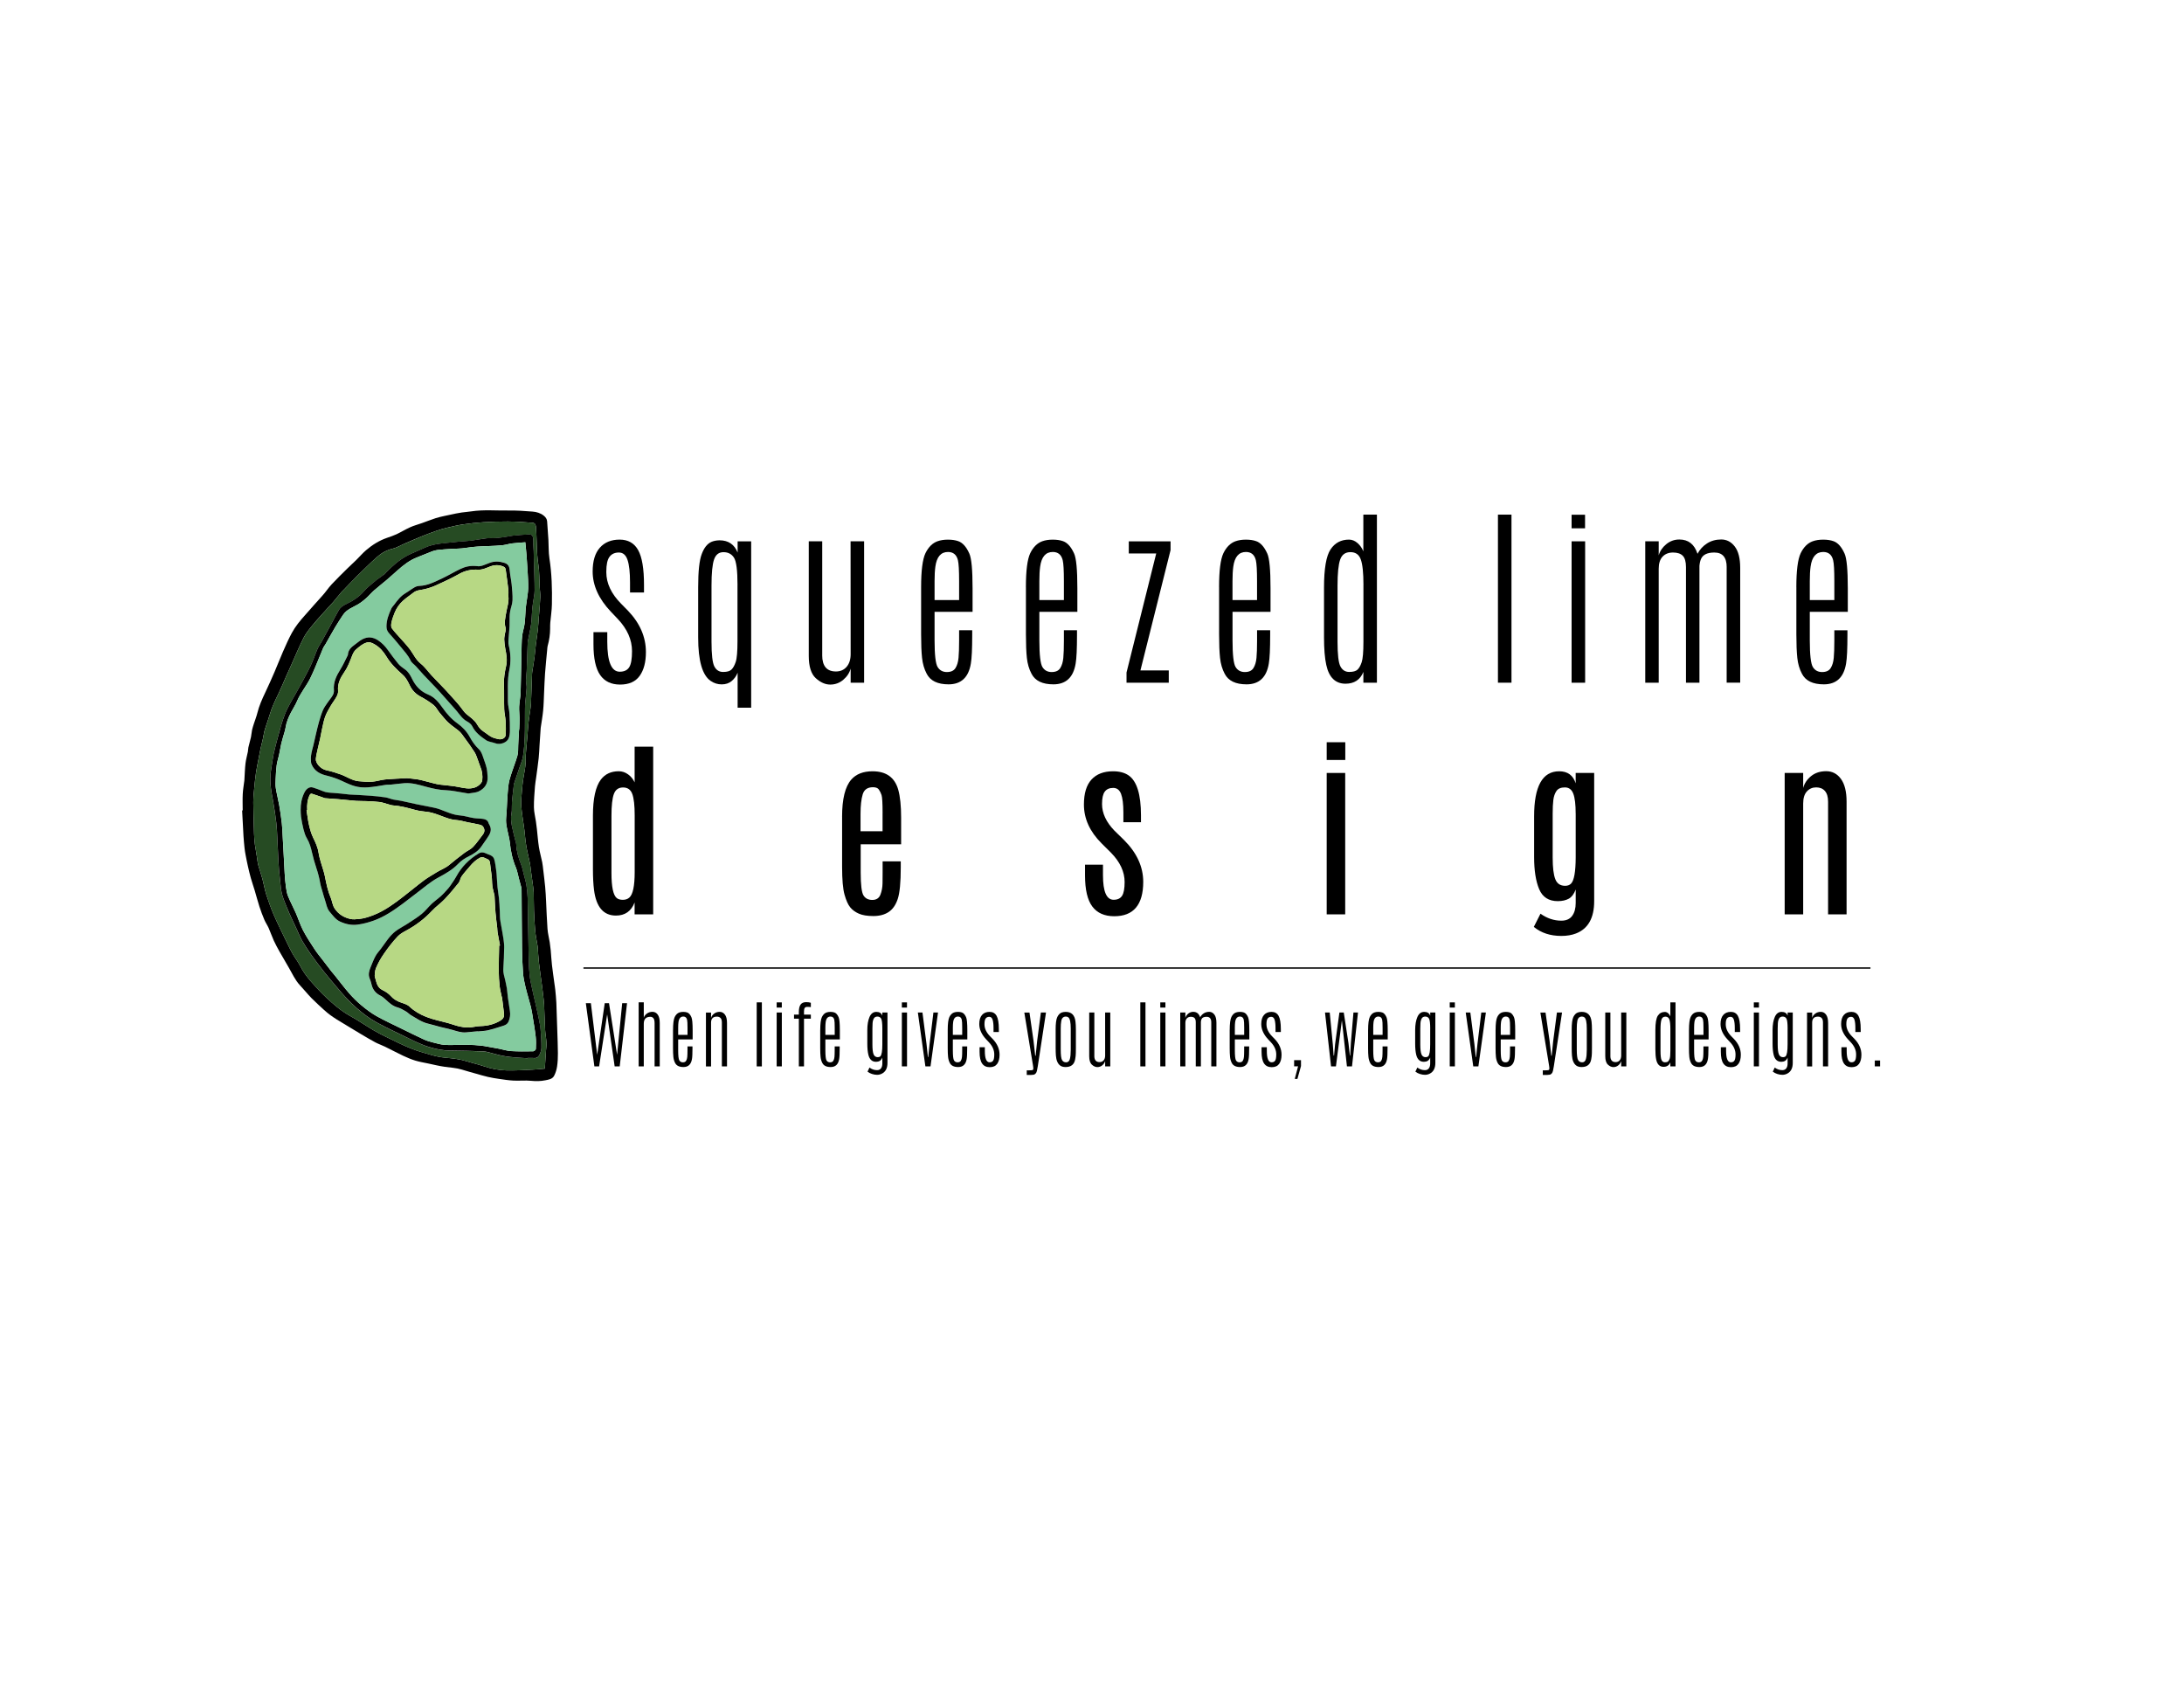 <?xml version="1.0" encoding="utf-8"?>
<!-- Generator: Adobe Illustrator 24.3.0, SVG Export Plug-In . SVG Version: 6.00 Build 0)  -->
<svg version="1.1" id="Layer_1" xmlns="http://www.w3.org/2000/svg" xmlns:xlink="http://www.w3.org/1999/xlink" x="0px" y="0px"
	 viewBox="0 0 792 612" style="enable-background:new 0 0 792 612;" xml:space="preserve">
<style type="text/css">
	.st0{fill:none;stroke:#000000;stroke-width:0.5;stroke-miterlimit:10;}
	.st1{fill:#FFFFFF;}
	.st2{fill:#264B23;}
	.st3{fill:#84CB9F;}
	.st4{fill:#B7D884;}
</style>
<g>
	<path d="M214.92,207.21c0-3.78,0.87-6.65,2.6-8.61c1.73-1.96,4.13-2.94,7.18-2.94c3.05,0,5.29,1.26,6.71,3.79
		c1.42,2.53,2.13,6.74,2.13,12.65v2.73h-5.07v-3.66c0-3.62-0.3-6.33-0.9-8.13c-0.6-1.8-1.65-2.7-3.14-2.7
		c-1.49,0-2.63,0.52-3.4,1.56c-0.78,1.04-1.16,2.83-1.16,5.38c0,0.07,0,0.14,0,0.21c0,3.99,1.78,7.78,5.33,11.38l2.52,2.56
		c4.34,4.53,6.51,9.54,6.51,15c0,3.65-0.75,6.52-2.26,8.63c-1.51,2.11-3.87,3.16-7.1,3.16c-3.23,0-5.65-1.16-7.25-3.49
		c-1.6-2.32-2.41-6.03-2.41-11.11v-4.41h5.01v3.52c0,7.22,1.51,10.83,4.52,10.83c1.61,0,2.76-0.55,3.44-1.64
		c0.68-1.09,1.01-3.03,1.01-5.81c0-4.12-1.7-8-5.11-11.62l-2.59-2.73C217.11,217.13,214.92,212.27,214.92,207.21z"/>
	<path d="M253.18,212.92c0-5.81,0.44-9.83,1.31-12.06c0.83-2.23,1.98-3.69,3.47-4.37c0.83-0.36,1.81-0.56,2.95-0.58
		c3.21,0,5.4,1.48,6.58,4.44v-4.07h4.91v60.32h-4.91v-12.68c-0.48,1.21-1.2,2.22-2.16,3.02c-0.96,0.81-2.17,1.21-3.62,1.21
		c-1.45,0-2.79-0.42-4.01-1.26c-3.01-2.07-4.52-7.31-4.52-15.72V212.92z M267.45,212.1c0-5.29-0.43-8.59-1.29-9.91
		c-0.86-1.32-2.13-1.98-3.8-1.98c-1.67,0-2.81,0.89-3.42,2.68c-0.61,1.79-0.92,4.93-0.92,9.42v20.3c0,4.74,0.35,7.76,1.05,9.07
		c0.7,1.31,1.75,1.97,3.16,1.97c1.41,0,2.41-0.28,3.01-0.85c0.6-0.57,1.12-1.49,1.55-2.77c0.44-1.28,0.65-3.79,0.65-7.55V212.1z"/>
	<path d="M298.16,237.56c0,3.94,1.66,5.91,4.98,5.91c1.61,0,2.91-0.56,3.88-1.69c0.97-1.13,1.46-2.66,1.46-4.6l-0.03-40.91h4.91
		v51.27h-4.88v-5.13c-0.41,1.55-1.3,2.91-2.67,4.07c-1.36,1.16-2.94,1.74-4.73,1.74c-1.79,0-3.54-0.77-5.24-2.31
		c-1.7-1.54-2.55-4.24-2.55-8.12v-41.53h4.88V237.56z"/>
	<path d="M334.03,212.89c0-5.97,0.52-10.07,1.57-12.3c1.09-2.23,2.55-3.68,4.39-4.34c1.09-0.39,2.35-0.58,3.78-0.58
		c1.43,0,2.67,0.18,3.72,0.55c1.59,0.55,2.93,2.04,4.02,4.48c0.79,1.71,1.18,5.91,1.18,12.61v8.54h-13.78v10.32
		c0,5.29,0.38,8.53,1.13,9.72c0.75,1.2,1.87,1.79,3.34,1.79c1.47,0,2.51-0.48,3.11-1.44c0.6-0.96,0.97-2.19,1.11-3.71
		c0.14-1.51,0.21-3.57,0.21-6.17v-3.83h4.75v1.67c0,5.06-0.16,8.52-0.49,10.39c-0.83,5.04-3.53,7.55-8.09,7.55
		c-3.97,0-6.61-1.28-7.92-3.83c-0.9-1.69-1.46-3.61-1.69-5.78c-0.23-2.16-0.34-4.99-0.34-8.48V212.89z M347.81,217.57v-6.87
		c0-3.85-0.14-6.37-0.43-7.55c-0.48-2-1.68-3.01-3.6-3.01c-2.57,0-4.1,1.77-4.58,5.3c-0.2,1.44-0.29,3.19-0.29,5.26
		c0,0.21,0,0.41,0,0.62v6.25H347.81z"/>
	<path d="M372.03,212.89c0-5.97,0.52-10.07,1.57-12.3c1.09-2.23,2.55-3.68,4.39-4.34c1.09-0.39,2.35-0.58,3.78-0.58
		c1.43,0,2.67,0.18,3.71,0.55c1.59,0.55,2.93,2.04,4.03,4.48c0.79,1.71,1.18,5.91,1.18,12.61v8.54h-13.78v10.32
		c0,5.29,0.38,8.53,1.13,9.72c0.75,1.2,1.86,1.79,3.34,1.79c1.47,0,2.51-0.48,3.11-1.44c0.6-0.96,0.97-2.19,1.11-3.71
		c0.14-1.51,0.21-3.57,0.21-6.17v-3.83h4.75v1.67c0,5.06-0.16,8.52-0.49,10.39c-0.83,5.04-3.52,7.55-8.08,7.55
		c-3.97,0-6.61-1.28-7.92-3.83c-0.9-1.69-1.46-3.61-1.69-5.78c-0.23-2.16-0.34-4.99-0.34-8.48V212.89z M385.81,217.57v-6.87
		c0-3.85-0.14-6.37-0.43-7.55c-0.48-2-1.68-3.01-3.6-3.01c-2.58,0-4.1,1.77-4.58,5.3c-0.2,1.44-0.29,3.19-0.29,5.26
		c0,0.21,0,0.41,0,0.62v6.25H385.81z"/>
	<path d="M409.34,196.28h15.15v3.18l-10.93,43.64h10.28v4.44h-15.32v-3.69l10.77-43.17h-9.95V196.28z"/>
	<path d="M442.08,212.89c0-5.97,0.52-10.07,1.57-12.3c1.09-2.23,2.55-3.68,4.39-4.34c1.09-0.39,2.35-0.58,3.78-0.58
		c1.43,0,2.67,0.18,3.71,0.55c1.59,0.55,2.93,2.04,4.03,4.48c0.79,1.71,1.18,5.91,1.18,12.61v8.54h-13.78v10.32
		c0,5.29,0.38,8.53,1.13,9.72c0.75,1.2,1.86,1.79,3.34,1.79s2.51-0.48,3.11-1.44c0.6-0.96,0.97-2.19,1.11-3.71
		c0.14-1.51,0.21-3.57,0.21-6.17v-3.83h4.75v1.67c0,5.06-0.16,8.52-0.49,10.39c-0.83,5.04-3.52,7.55-8.08,7.55
		c-3.97,0-6.61-1.28-7.92-3.83c-0.9-1.69-1.46-3.61-1.69-5.78c-0.23-2.16-0.34-4.99-0.34-8.48V212.89z M455.85,217.57v-6.87
		c0-3.85-0.14-6.37-0.43-7.55c-0.48-2-1.68-3.01-3.6-3.01c-2.57,0-4.1,1.77-4.58,5.3c-0.2,1.44-0.29,3.19-0.29,5.26
		c0,0.21,0,0.41,0,0.62v6.25H455.85z"/>
	<path d="M494.41,186.6h4.91v60.94h-4.91v-3.9c-1.14,2.85-3.31,4.27-6.51,4.27c-3.64-0.02-5.96-2.29-6.94-6.8
		c-0.55-2.48-0.82-5.82-0.82-10.01v-18.01c0-6.88,0.79-11.51,2.37-13.88c1.58-2.37,3.81-3.55,6.69-3.55c1.11,0,2.14,0.42,3.09,1.25
		c0.95,0.83,1.65,1.84,2.11,3.02V186.6z M494.44,212.1c0-4.4-0.32-7.48-0.97-9.25c-0.64-1.77-1.89-2.65-3.75-2.65
		s-3.1,0.91-3.73,2.72c-0.63,1.81-0.95,4.95-0.95,9.42v20.3c0,4.69,0.35,7.7,1.06,9.02c0.71,1.32,1.76,1.98,3.16,1.98
		s2.39-0.27,2.99-0.8c0.6-0.53,1.11-1.44,1.54-2.7c0.43-1.26,0.64-3.74,0.64-7.43V212.1z"/>
	<path d="M543.21,186.6h4.91v60.94h-4.91V186.6z"/>
	<path d="M569.92,186.64h4.88v4.92h-4.88V186.64z M569.92,196.28h4.91v51.27h-4.91V196.28z"/>
	<path d="M626.16,205.64c0-3.53-1.49-5.3-4.48-5.3c-2.51,0-4.11,0.76-4.81,2.29c-0.31,0.68-0.5,1.54-0.59,2.56v42.35h-4.88v-41.9
		c0-1.96-0.39-3.33-1.16-4.12c-0.78-0.79-1.95-1.18-3.54-1.18s-2.84,0.5-3.78,1.49c-0.94,0.99-1.41,2.46-1.41,4.39v41.32h-4.88
		v-51.27h4.88v5.09c0.44-1.55,1.35-2.89,2.73-4.03c1.39-1.14,2.97-1.71,4.76-1.71c3.27,0,5.47,1.73,6.58,5.19
		c0.81-1.55,1.95-2.8,3.44-3.76c1.48-0.96,3.21-1.44,5.17-1.44s3.6,0.85,4.91,2.56c1.31,1.71,1.96,4.3,1.96,7.76v41.59h-4.91V205.64
		z"/>
	<path d="M651.42,212.89c0-5.97,0.52-10.07,1.57-12.3c1.09-2.23,2.55-3.68,4.39-4.34c1.09-0.39,2.35-0.58,3.78-0.58
		c1.43,0,2.67,0.18,3.71,0.55c1.59,0.55,2.93,2.04,4.03,4.48c0.79,1.71,1.18,5.91,1.18,12.61v8.54H656.3v10.32
		c0,5.29,0.38,8.53,1.13,9.72c0.75,1.2,1.86,1.79,3.34,1.79c1.47,0,2.51-0.48,3.11-1.44c0.6-0.96,0.97-2.19,1.11-3.71
		c0.14-1.51,0.21-3.57,0.21-6.17v-3.83h4.75v1.67c0,5.06-0.16,8.52-0.49,10.39c-0.83,5.04-3.52,7.55-8.08,7.55
		c-3.97,0-6.61-1.28-7.92-3.83c-0.9-1.69-1.46-3.61-1.69-5.78c-0.23-2.16-0.34-4.99-0.34-8.48V212.89z M665.2,217.57v-6.87
		c0-3.85-0.14-6.37-0.43-7.55c-0.48-2-1.68-3.01-3.6-3.01c-2.57,0-4.1,1.77-4.58,5.3c-0.2,1.44-0.29,3.19-0.29,5.26
		c0,0.21,0,0.41,0,0.62v6.25H665.2z"/>
	<path d="M230.13,270.74h6.74v60.8h-6.74v-4.31c-1.22,3.17-3.48,4.75-6.77,4.75c-4.52,0-7.17-3.11-7.95-9.33
		c-0.26-2.07-0.39-4.58-0.39-7.52v-19.38c0-6.17,0.96-10.54,2.88-13.09c1.53-2,3.69-3.01,6.48-3.01c1.22,0,2.35,0.38,3.39,1.13
		c1.04,0.75,1.83,1.72,2.37,2.91V270.74z M230.16,295.65c0-3.6-0.29-6.19-0.87-7.76c-0.58-1.57-1.69-2.36-3.34-2.36
		c-1.65,0-2.76,0.79-3.34,2.38c-0.58,1.58-0.87,4.22-0.87,7.91v20.71c0,5.01,0.63,8.04,1.9,9.09c0.52,0.43,1.27,0.65,2.23,0.65
		c0.96,0,1.75-0.27,2.36-0.82c1.29-1.14,1.93-4.22,1.93-9.23V295.65z"/>
	<path d="M305.37,296.17c0-6.47,1.11-10.97,3.34-13.5c1.75-2,4.32-3.01,7.72-3.01c4.93,0,8.03,2.22,9.3,6.66
		c0.7,2.51,1.05,5.89,1.05,10.15v9.67h-14.66v10.22c0,4.44,0.34,7.21,1.01,8.31c0.68,1.09,1.75,1.64,3.21,1.64s2.44-0.64,2.93-1.91
		c0.49-1.28,0.75-2.66,0.77-4.15c0.02-1.49,0.03-2.75,0.03-3.78v-4.14h6.58v2.19c0,5.45-0.37,9.26-1.1,11.45
		c-0.73,2.19-1.84,3.77-3.32,4.73c-1.48,0.97-3.32,1.45-5.51,1.45c-2.19,0-3.95-0.29-5.27-0.87c-1.32-0.58-2.37-1.35-3.14-2.31
		c-0.78-0.96-1.46-2.48-2.05-4.58c-0.59-2.1-0.88-5.47-0.88-10.12V296.17z M320.06,294.87c0-3.65-0.13-5.84-0.38-6.6
		c-0.25-0.75-0.57-1.41-0.97-1.98c-0.39-0.57-1.1-0.85-2.13-0.85c-1.96,0-3.21,0.86-3.73,2.58c-0.52,1.72-0.79,4.08-0.79,7.09v6.29
		h7.99V294.87z"/>
	<path d="M414.58,319.78c-0.02,8.29-3.52,12.44-10.51,12.44c-3.53,0-6.19-1.17-7.95-3.52c-1.77-2.35-2.65-6.12-2.65-11.31v-3.86
		h6.51v3.83c0,5.92,1.29,8.89,3.86,8.89c1.42,0,2.44-0.48,3.06-1.44c0.62-0.96,0.93-2.62,0.93-4.99c0-3.71-1.64-7.25-4.91-10.6
		c-0.24-0.25-0.81-0.81-1.7-1.69c-0.9-0.88-1.48-1.46-1.77-1.76c-4.25-4.24-6.38-8.92-6.38-14.05c0-4.06,0.92-7.08,2.75-9.07
		c1.83-1.99,4.44-2.99,7.82-2.99c2.29,0,4.16,0.49,5.6,1.47c3.01,2.05,4.52,6.89,4.52,14.53v2.46h-6.38v-3.55
		c0-2.98-0.28-5.21-0.83-6.68c-0.56-1.47-1.51-2.2-2.86-2.2c-1.35,0-2.37,0.44-3.04,1.33c-0.68,0.89-1.01,2.39-1.01,4.51
		c0,3.33,1.49,6.54,4.48,9.64l3.53,3.45C412.26,309.23,414.58,314.29,414.58,319.78z"/>
	<path d="M481.11,269.13h6.74v6.43h-6.74V269.13z M481.11,280.27h6.71v51.27h-6.71V280.27z"/>
	<path d="M565.41,279.66c3.08,0,5.07,1.46,5.99,4.37v-3.76h6.71v46.48c0,6.11-2.2,10.01-6.61,11.72c-1.53,0.59-3.3,0.89-5.3,0.89
		c-4.01,0-7.34-1.09-9.98-3.28l2.42-4.78c2.38,1.69,4.9,2.53,7.56,2.53c1.77,0,3.08-0.58,3.93-1.74c0.85-1.16,1.28-2.72,1.28-4.68
		v-4.89c-0.59,1.59-1.41,2.7-2.45,3.31c-1.09,0.61-2.44,0.92-4.06,0.92c-3.27,0-5.52-1.45-6.74-4.34
		c-1.22-2.89-1.83-6.78-1.83-11.65v-14.7C556.31,285.13,559.34,279.66,565.41,279.66z M571.4,295.04c0-3.33-0.29-5.75-0.87-7.26
		c-0.58-1.52-1.59-2.27-3.04-2.27s-2.47,0.43-3.06,1.3c-0.59,0.87-0.97,1.95-1.13,3.25c-0.16,1.3-0.24,2.94-0.24,4.92v15.96
		c0,3.62,0.32,6.24,0.95,7.84c0.63,1.61,1.82,2.41,3.57,2.41c0.92,0,1.64-0.27,2.16-0.82c1.09-1.12,1.65-4.28,1.67-9.5V295.04z"/>
	<path d="M653.9,285.71c0.44-1.66,1.39-3.09,2.86-4.29c1.47-1.2,3.31-1.79,5.5-1.79c2.19,0,3.97,0.93,5.33,2.79
		c1.36,1.86,2.05,4.61,2.05,8.25v40.88h-6.71V290.7c0-1.73-0.38-3.03-1.15-3.9c-0.76-0.87-1.82-1.3-3.17-1.3
		c-1.35,0-2.48,0.49-3.37,1.47c-0.9,0.98-1.34,2.45-1.34,4.41v40.16h-6.71v-51.27h6.71V285.71z"/>
</g>
<line class="st0" x1="211.58" y1="351" x2="678.3" y2="351"/>
<g>
	<path d="M225.63,363.75h1.76l-2.66,22.92h-1.83l-2.72-18.85l-2.92,18.85h-1.71l-3.1-22.92h1.82l2.29,18.72l2.74-18.72h1.55
		l2.93,18.72L225.63,363.75z"/>
	<path d="M235.87,368.68c-1.6,0-2.4,0.83-2.41,2.47v15.51h-1.86v-23.22h1.86v5.6c0.17-0.58,0.54-1.09,1.12-1.52
		c0.58-0.43,1.25-0.64,2.03-0.64c0.77,0,1.41,0.33,1.9,1c0.49,0.67,0.74,1.67,0.74,3.01v15.77h-1.87v-15.64
		c0-0.89-0.15-1.5-0.44-1.84C236.64,368.85,236.29,368.68,235.87,368.68z"/>
	<path d="M244.07,373.46c0-2.27,0.2-3.84,0.6-4.69c0.42-0.85,0.97-1.4,1.67-1.65c0.42-0.15,0.9-0.22,1.44-0.22
		c0.54,0,1.02,0.07,1.42,0.21c0.61,0.21,1.12,0.78,1.53,1.71c0.3,0.65,0.45,2.25,0.45,4.8v3.26h-5.25v3.93
		c0,2.01,0.14,3.25,0.43,3.7c0.29,0.46,0.71,0.68,1.27,0.68c0.56,0,0.96-0.18,1.18-0.55c0.23-0.37,0.37-0.84,0.42-1.41
		c0.05-0.58,0.08-1.36,0.08-2.35v-1.46h1.81v0.64c0,1.93-0.06,3.25-0.19,3.96c-0.32,1.92-1.34,2.88-3.08,2.88
		c-1.51,0-2.52-0.49-3.02-1.46c-0.34-0.64-0.55-1.38-0.64-2.2s-0.13-1.9-0.13-3.23V373.46z M249.32,375.24v-2.62
		c0-1.47-0.05-2.43-0.16-2.88c-0.18-0.76-0.64-1.15-1.37-1.15c-0.98,0-1.56,0.67-1.75,2.02c-0.07,0.55-0.11,1.21-0.11,2.01
		c0,0.08,0,0.16,0,0.23v2.38H249.32z"/>
	<path d="M257.87,369.05c0.17-0.58,0.53-1.09,1.1-1.52c0.57-0.43,1.24-0.64,2.01-0.64c0.77,0,1.41,0.33,1.91,1s0.75,1.67,0.75,3.01
		v15.77h-1.86v-15.92c0-0.76-0.16-1.3-0.49-1.63c-0.33-0.33-0.77-0.5-1.32-0.5c-1.41,0-2.11,0.73-2.11,2.18v15.88h-1.86v-19.53h1.86
		V369.05z"/>
	<path d="M274.41,363.45h1.87v23.22h-1.87V363.45z"/>
	<path d="M281.65,363.46h1.86v1.88h-1.86V363.46z M281.65,367.13h1.87v19.53h-1.87V367.13z"/>
	<path d="M289.69,366.98c0-1.2,0.2-2.1,0.61-2.7c0.41-0.6,1.09-0.91,2.06-0.91c0.67,0,1.23,0.08,1.68,0.23v1.58
		c-0.37-0.06-0.79-0.09-1.26-0.09c-0.47,0-0.79,0.13-0.96,0.38c-0.17,0.26-0.26,0.66-0.26,1.22v1.2h2.48v1.47h-2.48v17.3h-1.87
		v-17.3h-1.75v-1.47h1.75V366.98z"/>
	<path d="M297.45,373.46c0-2.27,0.2-3.84,0.6-4.69c0.42-0.85,0.97-1.4,1.67-1.65c0.42-0.15,0.9-0.22,1.44-0.22
		c0.54,0,1.02,0.07,1.42,0.21c0.61,0.21,1.12,0.78,1.53,1.71c0.3,0.65,0.45,2.25,0.45,4.8v3.26h-5.25v3.93
		c0,2.01,0.14,3.25,0.43,3.7c0.29,0.46,0.71,0.68,1.27,0.68c0.56,0,0.96-0.18,1.18-0.55c0.23-0.37,0.37-0.84,0.42-1.41
		c0.05-0.58,0.08-1.36,0.08-2.35v-1.46h1.81v0.64c0,1.93-0.06,3.25-0.19,3.96c-0.32,1.92-1.34,2.88-3.08,2.88
		c-1.51,0-2.52-0.49-3.02-1.46c-0.34-0.64-0.55-1.38-0.64-2.2c-0.09-0.83-0.13-1.9-0.13-3.23V373.46z M302.7,375.24v-2.62
		c0-1.47-0.05-2.43-0.16-2.88c-0.18-0.76-0.64-1.15-1.37-1.15c-0.98,0-1.56,0.67-1.75,2.02c-0.07,0.55-0.11,1.21-0.11,2.01
		c0,0.08,0,0.16,0,0.23v2.38H302.7z"/>
	<path d="M315.32,368.74c0.54-1.23,1.36-1.84,2.48-1.84s1.84,0.46,2.17,1.38v-1.15h1.86v18.27c0,1.93-0.69,3.24-2.07,3.92
		c-0.54,0.27-1.11,0.4-1.7,0.4c-0.59,0-1.21-0.1-1.85-0.31s-1.18-0.49-1.61-0.83l0.71-1.5c0.81,0.63,1.73,0.95,2.74,0.95
		c0.64,0,1.12-0.22,1.44-0.66c0.32-0.44,0.48-1.02,0.48-1.75v-2.15c-0.25,0.58-0.56,0.98-0.94,1.2c-0.38,0.22-0.82,0.33-1.34,0.33
		c-1.43,0-2.36-0.84-2.78-2.53c-0.26-1.06-0.39-2.41-0.39-4.05v-4.96C314.52,371.55,314.79,369.97,315.32,368.74z M319.97,372.99
		c0-1.95-0.15-3.17-0.44-3.66c-0.3-0.49-0.74-0.73-1.35-0.73c-0.6,0-1.03,0.23-1.3,0.7c-0.26,0.47-0.41,1.05-0.45,1.75
		c-0.04,0.69-0.06,1.33-0.06,1.91v5.74c0,1.68,0.14,2.87,0.42,3.57c0.28,0.71,0.8,1.06,1.57,1.06c0.4-0.01,0.71-0.13,0.92-0.35
		c0.46-0.49,0.69-1.93,0.69-4.32V372.99z"/>
	<path d="M327.05,363.46h1.86v1.88h-1.86V363.46z M327.05,367.13h1.87v19.53h-1.87V367.13z"/>
	<path d="M338.49,367.13h1.67l-2.72,19.53h-1.86l-2.73-19.53h1.67l1.47,11.41l0.5,4.75h0.12l0.5-4.77L338.49,367.13z"/>
	<path d="M343.68,373.46c0-2.27,0.2-3.84,0.6-4.69c0.42-0.85,0.97-1.4,1.67-1.65c0.41-0.15,0.89-0.22,1.44-0.22
		c0.54,0,1.02,0.07,1.42,0.21c0.61,0.21,1.12,0.78,1.53,1.71c0.3,0.65,0.45,2.25,0.45,4.8v3.26h-5.25v3.93
		c0,2.01,0.14,3.25,0.43,3.7c0.29,0.46,0.71,0.68,1.27,0.68s0.96-0.18,1.19-0.55c0.23-0.37,0.37-0.84,0.42-1.41
		c0.06-0.58,0.08-1.36,0.08-2.35v-1.46h1.81v0.64c0,1.93-0.06,3.25-0.19,3.96c-0.32,1.92-1.34,2.88-3.08,2.88
		c-1.51,0-2.52-0.49-3.02-1.46c-0.34-0.64-0.55-1.38-0.64-2.2c-0.09-0.83-0.13-1.9-0.13-3.23V373.46z M348.93,375.24v-2.62
		c0-1.47-0.05-2.43-0.16-2.88c-0.18-0.76-0.64-1.15-1.37-1.15c-0.98,0-1.56,0.67-1.75,2.02c-0.07,0.55-0.11,1.21-0.11,2.01
		c0,0.08,0,0.16,0,0.23v2.38H348.93z"/>
	<path d="M355.12,371.3c0-1.44,0.33-2.53,0.99-3.28c0.66-0.75,1.57-1.12,2.74-1.12c1.16,0,2.02,0.48,2.56,1.45
		c0.54,0.96,0.81,2.57,0.81,4.82v1.04h-1.93v-1.39c0-1.38-0.11-2.41-0.34-3.1c-0.23-0.68-0.63-1.03-1.2-1.03c-0.57,0-1,0.2-1.3,0.59
		c-0.3,0.4-0.44,1.08-0.44,2.05c0,0.03,0,0.05,0,0.08c0,1.52,0.68,2.96,2.03,4.34l0.96,0.98c1.65,1.73,2.48,3.63,2.48,5.72
		c0,1.39-0.29,2.49-0.86,3.29c-0.57,0.8-1.48,1.21-2.71,1.21c-1.23,0-2.15-0.44-2.76-1.33c-0.61-0.89-0.92-2.3-0.92-4.23v-1.68h1.91
		v1.34c0,2.75,0.57,4.13,1.72,4.13c0.62,0,1.05-0.21,1.31-0.63c0.26-0.42,0.39-1.15,0.39-2.21c0-1.57-0.65-3.05-1.95-4.43
		l-0.98-1.04C355.95,375.07,355.12,373.23,355.12,371.3z"/>
	<path d="M377.46,367.13h1.86l-2.98,19.49c-0.19,1.34-0.41,2.17-0.66,2.49c-0.25,0.32-0.53,0.51-0.84,0.57
		c-0.31,0.06-0.63,0.09-0.95,0.09h-1.55v-1.67h0.68c0.89,0,1.4-0.05,1.53-0.14c0.12-0.12,0.17-0.3,0.17-0.52
		c0-0.23-0.01-0.42-0.04-0.57c-0.02-0.16-0.06-0.39-0.1-0.69l-3.12-19.03h1.87l1.48,10.33l0.6,5.31h0.16l0.54-5.31L377.46,367.13z"
		/>
	<path d="M382.81,373.41c0-2.26,0.2-3.81,0.61-4.66c0.41-0.85,0.96-1.4,1.66-1.64c0.41-0.14,0.88-0.21,1.4-0.21
		c2.1,0,3.28,1.19,3.54,3.58c0.09,0.82,0.14,1.79,0.14,2.93v6.55c0,1.54-0.03,2.53-0.09,2.98c-0.06,0.45-0.12,0.84-0.18,1.17
		c-0.33,1.86-1.49,2.79-3.47,2.79c-0.81,0-1.45-0.17-1.93-0.52c-0.91-0.66-1.44-1.87-1.58-3.63c-0.06-0.78-0.09-1.71-0.09-2.79
		V373.41z M388.29,372.95c0-2.24-0.28-3.59-0.85-4.05c-0.25-0.2-0.55-0.3-0.9-0.3c-0.95,0-1.51,0.55-1.69,1.65
		c-0.13,0.69-0.19,1.58-0.19,2.7v7.68c0,1.92,0.16,3.16,0.47,3.72c0.31,0.56,0.81,0.84,1.49,0.84c0.68,0,1.13-0.4,1.35-1.19
		c0.22-0.79,0.32-1.92,0.32-3.37V372.95z"/>
	<path d="M396.84,382.86c0,1.5,0.63,2.25,1.9,2.25c0.61,0,1.11-0.21,1.48-0.64c0.37-0.43,0.55-1.01,0.55-1.75l-0.01-15.59h1.87
		v19.53h-1.86v-1.95c-0.16,0.59-0.5,1.11-1.02,1.55c-0.52,0.44-1.12,0.66-1.8,0.66s-1.35-0.29-1.99-0.88
		c-0.65-0.59-0.97-1.62-0.97-3.09v-15.82h1.86V382.86z"/>
	<path d="M413.52,363.45h1.87v23.22h-1.87V363.45z"/>
	<path d="M420.76,363.46h1.86v1.88h-1.86V363.46z M420.76,367.13h1.87v19.53h-1.87V367.13z"/>
	<path d="M439.25,370.7c0-1.35-0.57-2.02-1.71-2.02c-0.96,0-1.57,0.29-1.83,0.87c-0.12,0.26-0.19,0.59-0.22,0.98v16.13h-1.86V370.7
		c0-0.75-0.15-1.27-0.44-1.57c-0.3-0.3-0.74-0.45-1.35-0.45c-0.6,0-1.08,0.19-1.44,0.57c-0.36,0.38-0.54,0.94-0.54,1.67v15.74H428
		v-19.53h1.86v1.94c0.17-0.59,0.51-1.1,1.04-1.54c0.53-0.43,1.13-0.65,1.81-0.65c1.25,0,2.08,0.66,2.51,1.98
		c0.31-0.59,0.74-1.07,1.31-1.43c0.57-0.36,1.22-0.55,1.97-0.55s1.37,0.33,1.87,0.98c0.5,0.65,0.75,1.64,0.75,2.96v15.85h-1.87
		V370.7z"/>
	<path d="M445.94,373.46c0-2.27,0.2-3.84,0.6-4.69c0.41-0.85,0.97-1.4,1.67-1.65c0.41-0.15,0.9-0.22,1.44-0.22s1.02,0.07,1.42,0.21
		c0.61,0.21,1.12,0.78,1.53,1.71c0.3,0.65,0.45,2.25,0.45,4.8v3.26h-5.25v3.93c0,2.01,0.14,3.25,0.43,3.7
		c0.29,0.46,0.71,0.68,1.27,0.68s0.96-0.18,1.18-0.55c0.23-0.37,0.37-0.84,0.42-1.41c0.05-0.58,0.08-1.36,0.08-2.35v-1.46h1.81v0.64
		c0,1.93-0.06,3.25-0.19,3.96c-0.32,1.92-1.34,2.88-3.08,2.88c-1.51,0-2.52-0.49-3.02-1.46c-0.34-0.64-0.55-1.38-0.64-2.2
		c-0.09-0.83-0.13-1.9-0.13-3.23V373.46z M451.19,375.24v-2.62c0-1.47-0.05-2.43-0.16-2.88c-0.18-0.76-0.64-1.15-1.37-1.15
		c-0.98,0-1.56,0.67-1.75,2.02c-0.07,0.55-0.11,1.21-0.11,2.01c0,0.08,0,0.16,0,0.23v2.38H451.19z"/>
	<path d="M457.38,371.3c0-1.44,0.33-2.53,0.99-3.28c0.66-0.75,1.57-1.12,2.74-1.12c1.16,0,2.02,0.48,2.56,1.45
		c0.54,0.96,0.81,2.57,0.81,4.82v1.04h-1.93v-1.39c0-1.38-0.11-2.41-0.34-3.1c-0.23-0.68-0.63-1.03-1.2-1.03c-0.57,0-1,0.2-1.3,0.59
		c-0.3,0.4-0.44,1.08-0.44,2.05c0,0.03,0,0.05,0,0.08c0,1.52,0.68,2.96,2.03,4.34l0.96,0.98c1.65,1.73,2.48,3.63,2.48,5.72
		c0,1.39-0.29,2.49-0.86,3.29c-0.57,0.8-1.48,1.21-2.71,1.21c-1.23,0-2.15-0.44-2.76-1.33c-0.61-0.89-0.92-2.3-0.92-4.23v-1.68h1.91
		v1.34c0,2.75,0.57,4.13,1.72,4.13c0.62,0,1.05-0.21,1.31-0.63c0.26-0.42,0.39-1.15,0.39-2.21c0-1.57-0.65-3.05-1.95-4.43
		l-0.98-1.04C458.21,375.07,457.38,373.23,457.38,371.3z"/>
	<path d="M469.3,384.41h2.49v2.13l-1.3,4.67h-0.96l1.2-4.56h-1.43V384.41z"/>
	<path d="M490.81,367.13h1.65l-2.17,19.53h-1.84l-1.83-16.7l-2.16,16.7h-1.77l-2.19-19.53h1.71l1.12,11.55l0.3,4.05h0.15l0.37-4.06
		l1.57-11.54h1.58l1.71,11.12l0.5,4.48h0.12l0.25-4.51L490.81,367.13z"/>
	<path d="M496.13,373.46c0-2.27,0.2-3.84,0.6-4.69c0.41-0.85,0.97-1.4,1.67-1.65c0.41-0.15,0.9-0.22,1.44-0.22s1.02,0.07,1.42,0.21
		c0.61,0.21,1.12,0.78,1.53,1.71c0.3,0.65,0.45,2.25,0.45,4.8v3.26h-5.25v3.93c0,2.01,0.14,3.25,0.43,3.7
		c0.29,0.46,0.71,0.68,1.27,0.68c0.56,0,0.96-0.18,1.18-0.55c0.23-0.37,0.37-0.84,0.42-1.41c0.05-0.58,0.08-1.36,0.08-2.35v-1.46
		h1.81v0.64c0,1.93-0.06,3.25-0.19,3.96c-0.32,1.92-1.34,2.88-3.08,2.88c-1.51,0-2.52-0.49-3.02-1.46c-0.34-0.64-0.55-1.38-0.64-2.2
		c-0.09-0.83-0.13-1.9-0.13-3.23V373.46z M501.38,375.24v-2.62c0-1.47-0.05-2.43-0.16-2.88c-0.18-0.76-0.64-1.15-1.37-1.15
		c-0.98,0-1.56,0.67-1.75,2.02c-0.07,0.55-0.11,1.21-0.11,2.01c0,0.08,0,0.16,0,0.23v2.38H501.38z"/>
	<path d="M514,368.74c0.54-1.23,1.36-1.84,2.48-1.84s1.84,0.46,2.17,1.38v-1.15h1.86v18.27c0,1.93-0.69,3.24-2.07,3.92
		c-0.54,0.27-1.11,0.4-1.7,0.4c-0.59,0-1.21-0.1-1.85-0.31c-0.64-0.21-1.18-0.49-1.62-0.83l0.71-1.5c0.81,0.63,1.73,0.95,2.74,0.95
		c0.64,0,1.12-0.22,1.44-0.66c0.32-0.44,0.48-1.02,0.48-1.75v-2.15c-0.25,0.58-0.56,0.98-0.94,1.2c-0.38,0.22-0.83,0.33-1.34,0.33
		c-1.43,0-2.36-0.84-2.78-2.53c-0.26-1.06-0.39-2.41-0.39-4.05v-4.96C513.2,371.55,513.47,369.97,514,368.74z M518.65,372.99
		c0-1.95-0.15-3.17-0.44-3.66c-0.3-0.49-0.74-0.73-1.35-0.73c-0.6,0-1.04,0.23-1.3,0.7c-0.26,0.47-0.41,1.05-0.45,1.75
		c-0.04,0.69-0.06,1.33-0.06,1.91v5.74c0,1.68,0.14,2.87,0.42,3.57c0.28,0.71,0.8,1.06,1.56,1.06c0.4-0.01,0.71-0.13,0.92-0.35
		c0.46-0.49,0.69-1.93,0.69-4.32V372.99z"/>
	<path d="M525.73,363.46h1.86v1.88h-1.86V363.46z M525.73,367.13h1.87v19.53h-1.87V367.13z"/>
	<path d="M537.17,367.13h1.67l-2.72,19.53h-1.86l-2.73-19.53h1.67l1.47,11.41l0.5,4.75h0.12l0.5-4.77L537.17,367.13z"/>
	<path d="M542.36,373.46c0-2.27,0.2-3.84,0.6-4.69c0.41-0.85,0.97-1.4,1.67-1.65c0.41-0.15,0.9-0.22,1.44-0.22
		c0.54,0,1.02,0.07,1.42,0.21c0.61,0.21,1.12,0.78,1.53,1.71c0.3,0.65,0.45,2.25,0.45,4.8v3.26h-5.25v3.93
		c0,2.01,0.14,3.25,0.43,3.7c0.29,0.46,0.71,0.68,1.27,0.68s0.96-0.18,1.18-0.55c0.23-0.37,0.37-0.84,0.42-1.41
		c0.05-0.58,0.08-1.36,0.08-2.35v-1.46h1.81v0.64c0,1.93-0.06,3.25-0.19,3.96c-0.32,1.92-1.34,2.88-3.08,2.88
		c-1.51,0-2.52-0.49-3.02-1.46c-0.34-0.64-0.55-1.38-0.64-2.2c-0.09-0.83-0.13-1.9-0.13-3.23V373.46z M547.61,375.24v-2.62
		c0-1.47-0.05-2.43-0.16-2.88c-0.18-0.76-0.64-1.15-1.37-1.15c-0.98,0-1.56,0.67-1.75,2.02c-0.07,0.55-0.11,1.21-0.11,2.01
		c0,0.08,0,0.16,0,0.23v2.38H547.61z"/>
	<path d="M564.6,367.13h1.86l-2.98,19.49c-0.19,1.34-0.41,2.17-0.66,2.49c-0.25,0.32-0.53,0.51-0.84,0.57
		c-0.31,0.06-0.63,0.09-0.95,0.09h-1.55v-1.67h0.68c0.89,0,1.4-0.05,1.53-0.14c0.12-0.12,0.17-0.3,0.17-0.52
		c0-0.23-0.01-0.42-0.04-0.57c-0.02-0.16-0.06-0.39-0.1-0.69l-3.12-19.03h1.87l1.48,10.33l0.6,5.31h0.16l0.54-5.31L564.6,367.13z"/>
	<path d="M569.95,373.41c0-2.26,0.2-3.81,0.61-4.66c0.41-0.85,0.96-1.4,1.66-1.64c0.41-0.14,0.88-0.21,1.4-0.21
		c2.1,0,3.28,1.19,3.54,3.58c0.09,0.82,0.14,1.79,0.14,2.93v6.55c0,1.54-0.03,2.53-0.09,2.98c-0.06,0.45-0.12,0.84-0.18,1.17
		c-0.33,1.86-1.49,2.79-3.47,2.79c-0.81,0-1.45-0.17-1.93-0.52c-0.91-0.66-1.44-1.87-1.58-3.63c-0.06-0.78-0.09-1.71-0.09-2.79
		V373.41z M575.43,372.95c0-2.24-0.28-3.59-0.85-4.05c-0.25-0.2-0.55-0.3-0.9-0.3c-0.95,0-1.51,0.55-1.69,1.65
		c-0.13,0.69-0.19,1.58-0.19,2.7v7.68c0,1.92,0.16,3.16,0.47,3.72c0.31,0.56,0.81,0.84,1.49,0.84s1.13-0.4,1.35-1.19
		s0.32-1.92,0.32-3.37V372.95z"/>
	<path d="M583.98,382.86c0,1.5,0.63,2.25,1.9,2.25c0.61,0,1.11-0.21,1.48-0.64c0.37-0.43,0.55-1.01,0.55-1.75l-0.01-15.59h1.87
		v19.53h-1.86v-1.95c-0.16,0.59-0.5,1.11-1.02,1.55c-0.52,0.44-1.12,0.66-1.8,0.66c-0.68,0-1.35-0.29-1.99-0.88
		s-0.97-1.62-0.97-3.09v-15.82h1.86V382.86z"/>
	<path d="M605.73,363.45h1.87v23.22h-1.87v-1.48c-0.43,1.09-1.26,1.63-2.48,1.63c-1.39-0.01-2.27-0.87-2.64-2.59
		c-0.21-0.95-0.31-2.22-0.31-3.81v-6.86c0-2.62,0.3-4.38,0.9-5.29c0.6-0.9,1.45-1.35,2.55-1.35c0.42,0,0.82,0.16,1.18,0.47
		c0.36,0.32,0.63,0.7,0.8,1.15V363.45z M605.74,373.16c0-1.68-0.12-2.85-0.37-3.52c-0.24-0.67-0.72-1.01-1.43-1.01
		s-1.18,0.34-1.42,1.04c-0.24,0.69-0.36,1.89-0.36,3.59v7.73c0,1.79,0.14,2.93,0.41,3.44c0.27,0.5,0.67,0.75,1.2,0.75
		c0.53,0,0.91-0.1,1.14-0.31c0.23-0.2,0.42-0.55,0.59-1.03c0.16-0.48,0.24-1.43,0.24-2.83V373.16z"/>
	<path d="M612.49,373.46c0-2.27,0.2-3.84,0.6-4.69c0.41-0.85,0.97-1.4,1.67-1.65c0.41-0.15,0.9-0.22,1.44-0.22
		c0.54,0,1.02,0.07,1.42,0.21c0.61,0.21,1.12,0.78,1.53,1.71c0.3,0.65,0.45,2.25,0.45,4.8v3.26h-5.25v3.93
		c0,2.01,0.14,3.25,0.43,3.7c0.29,0.46,0.71,0.68,1.27,0.68s0.96-0.18,1.18-0.55c0.23-0.37,0.37-0.84,0.42-1.41
		c0.05-0.58,0.08-1.36,0.08-2.35v-1.46h1.81v0.64c0,1.93-0.06,3.25-0.19,3.96c-0.32,1.92-1.34,2.88-3.08,2.88
		c-1.51,0-2.52-0.49-3.02-1.46c-0.34-0.64-0.55-1.38-0.64-2.2s-0.13-1.9-0.13-3.23V373.46z M617.74,375.24v-2.62
		c0-1.47-0.05-2.43-0.16-2.88c-0.18-0.76-0.64-1.15-1.37-1.15c-0.98,0-1.56,0.67-1.75,2.02c-0.07,0.55-0.11,1.21-0.11,2.01
		c0,0.08,0,0.16,0,0.23v2.38H617.74z"/>
	<path d="M623.93,371.3c0-1.44,0.33-2.53,0.99-3.28c0.66-0.75,1.57-1.12,2.74-1.12c1.16,0,2.02,0.48,2.56,1.45
		c0.54,0.96,0.81,2.57,0.81,4.82v1.04h-1.93v-1.39c0-1.38-0.11-2.41-0.34-3.1c-0.23-0.68-0.63-1.03-1.2-1.03c-0.57,0-1,0.2-1.3,0.59
		c-0.3,0.4-0.44,1.08-0.44,2.05c0,0.03,0,0.05,0,0.08c0,1.52,0.68,2.96,2.03,4.34l0.96,0.98c1.65,1.73,2.48,3.63,2.48,5.72
		c0,1.39-0.29,2.49-0.86,3.29c-0.57,0.8-1.48,1.21-2.71,1.21c-1.23,0-2.15-0.44-2.76-1.33c-0.61-0.89-0.92-2.3-0.92-4.23v-1.68h1.91
		v1.34c0,2.75,0.57,4.13,1.72,4.13c0.62,0,1.05-0.21,1.31-0.63c0.26-0.42,0.39-1.15,0.39-2.21c0-1.57-0.65-3.05-1.95-4.43
		l-0.98-1.04C624.77,375.07,623.93,373.23,623.93,371.3z"/>
	<path d="M636,363.46h1.86v1.88H636V363.46z M636,367.13h1.87v19.53H636V367.13z"/>
	<path d="M643.61,368.74c0.54-1.23,1.36-1.84,2.48-1.84s1.84,0.46,2.17,1.38v-1.15h1.86v18.27c0,1.93-0.69,3.24-2.07,3.92
		c-0.54,0.27-1.11,0.4-1.7,0.4c-0.59,0-1.21-0.1-1.85-0.31c-0.64-0.21-1.18-0.49-1.62-0.83l0.71-1.5c0.81,0.63,1.73,0.95,2.74,0.95
		c0.64,0,1.12-0.22,1.44-0.66c0.32-0.44,0.48-1.02,0.48-1.75v-2.15c-0.25,0.58-0.56,0.98-0.94,1.2c-0.38,0.22-0.83,0.33-1.34,0.33
		c-1.43,0-2.36-0.84-2.78-2.53c-0.26-1.06-0.39-2.41-0.39-4.05v-4.96C642.81,371.55,643.08,369.97,643.61,368.74z M648.26,372.99
		c0-1.95-0.15-3.17-0.44-3.66c-0.3-0.49-0.74-0.73-1.35-0.73c-0.6,0-1.04,0.23-1.3,0.7c-0.26,0.47-0.41,1.05-0.45,1.75
		c-0.04,0.69-0.06,1.33-0.06,1.91v5.74c0,1.68,0.14,2.87,0.42,3.57c0.28,0.71,0.8,1.06,1.56,1.06c0.4-0.01,0.71-0.13,0.92-0.35
		c0.46-0.49,0.69-1.93,0.69-4.32V372.99z"/>
	<path d="M657.17,369.05c0.17-0.58,0.53-1.09,1.1-1.52c0.57-0.43,1.24-0.64,2.01-0.64c0.77,0,1.41,0.33,1.91,1
		c0.5,0.67,0.75,1.67,0.75,3.01v15.77h-1.86v-15.92c0-0.76-0.16-1.3-0.49-1.63c-0.33-0.33-0.77-0.5-1.32-0.5
		c-1.41,0-2.11,0.73-2.11,2.18v15.88h-1.86v-19.53h1.86V369.05z"/>
	<path d="M667.66,371.3c0-1.44,0.33-2.53,0.99-3.28c0.66-0.75,1.57-1.12,2.74-1.12c1.16,0,2.02,0.48,2.56,1.45
		c0.54,0.96,0.81,2.57,0.81,4.82v1.04h-1.93v-1.39c0-1.38-0.11-2.41-0.34-3.1c-0.23-0.68-0.63-1.03-1.2-1.03c-0.57,0-1,0.2-1.3,0.59
		s-0.44,1.08-0.44,2.05c0,0.03,0,0.05,0,0.08c0,1.52,0.68,2.96,2.03,4.34l0.96,0.98c1.65,1.73,2.48,3.63,2.48,5.72
		c0,1.39-0.29,2.49-0.86,3.29c-0.57,0.8-1.48,1.21-2.71,1.21c-1.23,0-2.15-0.44-2.76-1.33c-0.61-0.89-0.92-2.3-0.92-4.23v-1.68h1.91
		v1.34c0,2.75,0.57,4.13,1.72,4.13c0.62,0,1.05-0.21,1.31-0.63c0.26-0.42,0.39-1.15,0.39-2.21c0-1.57-0.65-3.05-1.95-4.43
		l-0.98-1.04C668.49,375.07,667.66,373.23,667.66,371.3z"/>
	<path d="M679.87,384.53h1.92v2.13h-1.92V384.53z"/>
</g>
<g id="ZwqRdE.tif">
	<g>
		<!-- <path class="st1" d="M83.14,183.02c40.67,0,81.35,0,122.02,0c0,81.99,0,163.97,0,245.96c-40.67,0-81.35,0-122.02,0
			C83.14,346.99,83.14,265.01,83.14,183.02z M88.01,293.87c-0.06,0-0.11,0-0.17,0.01c0.16,3.08,0.31,6.17,0.49,9.25
			c0.09,1.45,0.22,2.9,0.38,4.35c0.09,0.85,0.23,1.71,0.39,2.55c0.27,1.41,0.56,2.82,0.87,4.23c0.32,1.4,0.64,2.8,1.04,4.19
			c0.42,1.47,0.93,2.91,1.37,4.37c0.59,1.98,1.1,3.99,1.74,5.95c0.52,1.6,1.11,3.18,1.77,4.72c0.44,1.05,1.12,2,1.58,3.04
			c0.66,1.48,1.16,3.03,1.84,4.51c0.62,1.37,1.35,2.7,2.09,4.01c1.08,1.94,2.21,3.85,3.33,5.76c1.29,2.19,2.3,4.56,4.08,6.46
			c1.44,1.54,2.76,3.19,4.23,4.7c1.45,1.49,3.02,2.86,4.54,4.27c2.85,2.64,6.3,4.39,9.55,6.44c1.3,0.82,2.62,1.6,3.95,2.38
			c1.69,0.99,3.38,2,5.11,2.93c1.11,0.59,2.32,0.99,3.45,1.54c2.2,1.07,4.35,2.24,6.57,3.28c1.42,0.67,2.87,1.29,4.37,1.75
			c1.53,0.47,3.12,0.73,4.69,1.06c2.01,0.42,4.02,0.92,6.05,1.21c2.08,0.29,4.18,0.38,6.2,1.01c1.71,0.53,3.44,1,5.17,1.49
			c1.42,0.4,2.83,0.83,4.27,1.16c1.31,0.3,2.64,0.52,3.97,0.71c1.76,0.25,3.52,0.54,5.3,0.63c2.14,0.11,4.31-0.14,6.44,0.08
			c1.72,0.18,3.39,0.15,5.06-0.18c1.24-0.24,2.62-0.42,3.26-1.66c0.53-1.02,0.89-2.19,1.06-3.34c0.24-1.6,0.31-3.23,0.3-4.85
			c-0.01-2.7-0.14-5.41-0.22-8.11c-0.11-3.39-0.19-6.77-0.34-10.16c-0.07-1.57-0.24-3.13-0.39-4.69c-0.08-0.83-0.22-1.66-0.34-2.49
			c-0.3-2.19-0.63-4.38-0.87-6.57c-0.2-1.75-0.28-3.51-0.44-5.27c-0.09-0.97-0.21-1.94-0.36-2.9c-0.26-1.63-0.68-3.24-0.81-4.87
			c-0.25-3.33-0.34-6.67-0.51-10c-0.09-1.73-0.17-3.46-0.33-5.18c-0.19-2.09-0.46-4.18-0.71-6.27c-0.11-0.91-0.19-1.82-0.37-2.72
			c-0.37-1.83-0.9-3.64-1.19-5.49c-0.34-2.15-0.49-4.34-0.73-6.51c-0.1-0.94-0.23-1.87-0.36-2.81c-0.25-1.7-0.7-3.4-0.72-5.1
			c-0.03-2.54,0.21-5.08,0.38-7.61c0.08-1.1,0.29-2.18,0.44-3.27c0.31-2.34,0.65-4.68,0.91-7.03c0.17-1.56,0.2-3.13,0.31-4.69
			c0.13-1.94,0.26-3.89,0.39-5.83c0.01-0.14,0.01-0.27,0.03-0.41c0.3-2.07,0.68-4.14,0.88-6.23c0.2-2.13,0.23-4.27,0.34-6.41
			c0.11-2.35,0.18-4.71,0.35-7.06c0.22-2.94,0.53-5.88,0.8-8.82c0.03-0.38,0.03-0.77,0.14-1.13c0.59-2.07,0.89-4.18,0.91-6.33
			c0-0.71-0.01-1.42,0.05-2.12c0.19-2.21,0.54-4.42,0.59-6.63c0.1-5.59-0.05-11.17-0.9-16.72c-0.34-2.21-0.24-4.49-0.37-6.74
			c-0.13-2.22-0.3-4.43-0.46-6.64c-0.06-0.9-0.56-1.54-1.23-2.09c-1.17-0.96-2.61-1.35-4.04-1.47c-2.88-0.24-5.78-0.43-8.67-0.39
			c-4.52,0.06-9.06-0.38-13.57,0.31c-1.15,0.17-2.31,0.26-3.46,0.41c-0.69,0.09-1.38,0.22-2.07,0.36c-1.37,0.28-2.73,0.56-4.1,0.87
			c-1.1,0.25-2.21,0.47-3.27,0.82c-1.7,0.55-3.36,1.21-5.04,1.81c-1.41,0.5-2.86,0.89-4.22,1.49c-1.68,0.75-3.26,1.74-4.92,2.52
			c-1.13,0.53-2.32,0.92-3.51,1.33c-2.82,0.98-5.3,2.54-7.55,4.46c-1.26,1.08-2.36,2.37-3.55,3.54c-1.08,1.06-2.2,2.07-3.28,3.13
			c-1.92,1.9-3.86,3.78-5.7,5.76c-1.21,1.3-2.17,2.83-3.38,4.13c-2.1,2.27-4.1,4.64-6.17,6.94c-1.84,2.05-3.57,4.15-4.88,6.56
			c-1.18,2.19-2.19,4.48-3.19,6.76c-1.06,2.42-2,4.89-3.05,7.32c-1.07,2.47-2.16,4.94-3.32,7.37c-1.17,2.44-2.27,4.9-2.92,7.55
			c-0.33,1.32-0.84,2.59-1.26,3.89c-0.24,0.74-0.49,1.47-0.65,2.23c-0.18,0.84-0.21,1.71-0.39,2.55c-0.28,1.27-0.65,2.53-0.95,3.8
			c-0.11,0.5-0.09,1.03-0.18,1.53c-0.28,1.42-0.69,2.81-0.86,4.24c-0.23,1.9-0.27,3.83-0.39,5.74c-0.01,0.16-0.01,0.33-0.03,0.49
			c-0.2,1.63-0.5,3.25-0.58,4.89C87.94,289.9,88.01,291.89,88.01,293.87z"/> -->
		<path d="M88.01,293.87c0-1.99-0.08-3.98,0.02-5.96c0.08-1.63,0.38-3.26,0.58-4.89c0.02-0.16,0.02-0.33,0.03-0.49
			c0.12-1.92,0.17-3.84,0.39-5.74c0.17-1.43,0.58-2.82,0.86-4.24c0.1-0.5,0.07-1.03,0.18-1.53c0.29-1.27,0.67-2.53,0.95-3.8
			c0.18-0.84,0.21-1.71,0.39-2.55c0.16-0.75,0.42-1.49,0.65-2.23c0.42-1.3,0.93-2.57,1.26-3.89c0.65-2.65,1.75-5.1,2.92-7.55
			c1.16-2.43,2.25-4.9,3.32-7.37c1.05-2.43,1.99-4.9,3.05-7.32c1-2.28,2.01-4.57,3.19-6.76c1.3-2.41,3.03-4.51,4.88-6.56
			c2.07-2.3,4.06-4.67,6.17-6.94c1.21-1.3,2.17-2.83,3.38-4.13c1.84-1.98,3.78-3.86,5.7-5.76c1.07-1.06,2.2-2.08,3.28-3.13
			c1.19-1.17,2.28-2.45,3.55-3.54c2.24-1.92,4.73-3.48,7.55-4.46c1.18-0.41,2.38-0.8,3.51-1.33c1.67-0.79,3.24-1.77,4.92-2.52
			c1.36-0.61,2.81-0.99,4.22-1.49c1.68-0.6,3.34-1.25,5.04-1.81c1.07-0.35,2.18-0.57,3.27-0.82c1.36-0.31,2.73-0.59,4.1-0.87
			c0.69-0.14,1.37-0.27,2.07-0.36c1.15-0.15,2.31-0.24,3.46-0.41c4.51-0.68,9.05-0.24,13.57-0.31c2.89-0.04,5.79,0.15,8.67,0.39
			c1.43,0.12,2.86,0.52,4.04,1.47c0.67,0.54,1.17,1.19,1.23,2.09c0.16,2.21,0.33,4.43,0.46,6.64c0.13,2.25,0.03,4.52,0.37,6.74
			c0.86,5.55,1.01,11.13,0.9,16.72c-0.04,2.21-0.4,4.42-0.59,6.63c-0.06,0.7-0.05,1.41-0.05,2.12c-0.01,2.15-0.32,4.26-0.91,6.33
			c-0.1,0.36-0.1,0.75-0.14,1.13c-0.27,2.94-0.58,5.87-0.8,8.82c-0.17,2.35-0.24,4.7-0.35,7.06c-0.1,2.14-0.13,4.28-0.34,6.41
			c-0.2,2.08-0.58,4.15-0.88,6.23c-0.02,0.13-0.02,0.27-0.03,0.41c-0.13,1.94-0.26,3.89-0.39,5.83c-0.1,1.56-0.14,3.13-0.31,4.69
			c-0.25,2.35-0.6,4.69-0.91,7.03c-0.14,1.09-0.36,2.18-0.44,3.27c-0.18,2.54-0.42,5.08-0.38,7.61c0.02,1.7,0.47,3.4,0.72,5.1
			c0.14,0.93,0.26,1.87,0.36,2.81c0.24,2.17,0.39,4.35,0.73,6.51c0.29,1.85,0.82,3.65,1.19,5.49c0.18,0.89,0.26,1.81,0.37,2.72
			c0.25,2.09,0.51,4.18,0.71,6.27c0.16,1.72,0.25,3.45,0.33,5.18c0.17,3.33,0.26,6.67,0.51,10c0.12,1.63,0.55,3.25,0.81,4.87
			c0.15,0.96,0.27,1.93,0.36,2.9c0.16,1.75,0.24,3.52,0.44,5.27c0.25,2.2,0.58,4.38,0.87,6.57c0.11,0.83,0.26,1.66,0.34,2.49
			c0.15,1.56,0.32,3.12,0.39,4.69c0.14,3.38,0.23,6.77,0.34,10.16c0.08,2.7,0.21,5.41,0.22,8.11c0.01,1.62-0.06,3.25-0.3,4.85
			c-0.17,1.14-0.53,2.31-1.06,3.34c-0.64,1.24-2.02,1.42-3.26,1.66c-1.68,0.33-3.34,0.35-5.06,0.18c-2.12-0.22-4.29,0.03-6.44-0.08
			c-1.77-0.09-3.54-0.37-5.3-0.63c-1.33-0.19-2.66-0.41-3.97-0.71c-1.44-0.33-2.85-0.76-4.27-1.16c-1.73-0.49-3.46-0.96-5.17-1.49
			c-2.03-0.63-4.13-0.71-6.2-1.01c-2.03-0.29-4.04-0.78-6.05-1.21c-1.57-0.33-3.16-0.59-4.69-1.06c-1.49-0.46-2.95-1.08-4.37-1.75
			c-2.21-1.04-4.37-2.21-6.57-3.28c-1.13-0.55-2.34-0.96-3.45-1.54c-1.73-0.92-3.42-1.93-5.11-2.93c-1.33-0.78-2.65-1.56-3.95-2.38
			c-3.25-2.04-6.71-3.79-9.55-6.44c-1.52-1.41-3.09-2.79-4.54-4.27c-1.47-1.51-2.79-3.17-4.23-4.7c-1.78-1.9-2.79-4.27-4.08-6.46
			c-1.13-1.91-2.25-3.83-3.33-5.76c-0.74-1.32-1.46-2.64-2.09-4.01c-0.67-1.47-1.18-3.02-1.84-4.51c-0.46-1.04-1.14-1.99-1.58-3.04
			c-0.66-1.55-1.25-3.13-1.77-4.72c-0.63-1.97-1.15-3.97-1.74-5.95c-0.44-1.46-0.95-2.9-1.37-4.37c-0.39-1.38-0.72-2.79-1.04-4.19
			c-0.32-1.4-0.6-2.81-0.87-4.23c-0.16-0.84-0.3-1.7-0.39-2.55c-0.15-1.45-0.29-2.9-0.38-4.35c-0.18-3.08-0.33-6.17-0.49-9.25
			C87.9,293.88,87.96,293.87,88.01,293.87z M197.57,387.48c0.14-2.14,0.27-4.24,0.41-6.34c0.07-1.02,0.26-2.05,0.2-3.06
			c-0.09-1.56-0.41-3.1-0.5-4.66c-0.17-3.06-0.22-6.13-0.37-9.19c-0.06-1.16-0.22-2.32-0.35-3.47c-0.11-0.99-0.23-1.99-0.36-2.98
			c-0.39-2.94-0.83-5.88-1.17-8.83c-0.22-1.88-0.3-3.78-0.44-5.68c-0.01-0.13-0.05-0.27-0.07-0.4c-0.29-1.78-0.67-3.56-0.84-5.36
			c-0.23-2.48-0.34-4.98-0.44-7.47c-0.08-2.17-0.04-4.35-0.11-6.52c-0.04-1.02-0.21-2.04-0.34-3.06c-0.19-1.46-0.41-2.92-0.61-4.38
			c-0.14-1.01-0.2-2.04-0.4-3.04c-0.36-1.8-0.85-3.58-1.18-5.39c-0.3-1.61-0.52-3.24-0.65-4.87c-0.18-2.36-0.62-4.68-0.93-7.02
			c-0.26-2.03-0.56-4.07-0.38-6.2c0.24-2.96,0.42-5.93,1-8.84c0.38-1.92,0.64-3.83,0.61-5.78c-0.01-0.46-0.02-0.93,0.02-1.39
			c0.19-2.25,0.4-4.5,0.59-6.75c0.13-1.51,0.22-3.02,0.36-4.52c0.09-0.91,0.24-1.81,0.36-2.71c0.2-1.49,0.49-2.98,0.57-4.48
			c0.18-3.52,0.23-7.05,0.38-10.57c0.04-0.94,0.25-1.87,0.39-2.8c0.18-1.25,0.4-2.49,0.55-3.74c0.18-1.47,0.28-2.96,0.47-4.43
			c0.22-1.76,0.52-3.52,0.71-5.28c0.17-1.53,0.24-3.08,0.35-4.62c0.01-0.16,0.05-0.32,0.06-0.48c0.16-2.21,0.38-4.42,0.47-6.64
			c0.05-1.21-0.15-2.43-0.22-3.65c-0.14-2.65-0.06-5.34-0.46-7.95c-0.39-2.59-0.56-5.16-0.6-7.77c-0.03-2.08-0.19-4.16-0.3-6.24
			c-0.01-0.18-0.09-0.36-0.15-0.53c-0.31-1.02-1.3-0.84-1.97-0.9c-2.64-0.23-5.3-0.38-7.95-0.4c-2.98-0.01-5.97,0.08-8.94,0.26
			c-2.47,0.15-4.95,0.43-7.4,0.79c-1.96,0.29-3.91,0.75-5.84,1.21c-1.35,0.32-2.68,0.72-3.99,1.17c-1.75,0.61-3.48,1.27-5.2,1.96
			c-2.14,0.87-4.26,1.8-6.39,2.72c-1.37,0.59-2.69,1.41-4.12,1.75c-2.19,0.52-4.06,1.57-5.68,3.01c-2.43,2.16-4.74,4.45-7.06,6.73
			c-1.86,1.84-3.65,3.76-5.48,5.64c-0.06,0.06-0.14,0.09-0.19,0.15c-1.07,1.29-2.12,2.6-3.2,3.87c-0.63,0.73-1.32,1.41-1.97,2.13
			c-1.81,2.02-3.66,4-5.38,6.09c-1.21,1.47-2.46,2.98-3.32,4.66c-1.6,3.12-2.93,6.39-4.37,9.59c-0.68,1.5-1.36,3.01-2.03,4.51
			c-0.89,2.01-1.71,4.05-2.67,6.03c-1.25,2.58-2.49,5.15-3.29,7.92c-0.38,1.31-0.86,2.6-1.28,3.9c-0.22,0.69-0.47,1.37-0.63,2.07
			c-0.21,0.86-0.32,1.75-0.51,2.61c-0.28,1.26-0.62,2.5-0.89,3.75c-0.27,1.23-0.49,2.47-0.72,3.7c-0.31,1.63-0.67,3.26-0.9,4.9
			c-0.28,1.91-0.47,3.84-0.65,5.76c-0.16,1.7-0.33,3.4-0.33,5.1c0.01,3.11,0.18,6.23,0.23,9.34c0.05,2.59,0.17,5.17,0.67,7.73
			c0.3,1.55,0.46,3.13,0.72,4.69c0.11,0.65,0.31,1.29,0.5,1.93c0.4,1.36,0.87,2.69,1.23,4.06c0.49,1.87,0.8,3.8,1.4,5.64
			c0.82,2.53,1.72,5.05,2.78,7.49c1.47,3.35,3.12,6.61,4.71,9.91c0.67,1.39,1.33,2.78,2.1,4.11c0.81,1.41,1.86,2.69,2.59,4.14
			c1.13,2.24,2.61,4.21,4.25,6.06c1.7,1.91,3.43,3.81,5.3,5.55c2.62,2.43,5.3,4.79,8.47,6.55c2.94,1.63,5.73,3.55,8.63,5.27
			c1.61,0.96,3.29,1.8,4.98,2.62c2.81,1.36,5.6,2.79,8.49,3.95c2.48,0.99,5.06,1.73,7.64,2.45c1.62,0.45,3.3,0.8,4.97,0.95
			c2.66,0.24,5.29,0.52,7.85,1.33c2.01,0.64,4.09,1.08,6.09,1.77c2.63,0.9,5.34,1.41,8.07,1.5c3.19,0.11,6.4-0.13,9.59-0.27
			C194.6,387.79,196.07,387.61,197.57,387.48z"/>
		<path class="st2" d="M197.57,387.48c-1.5,0.13-2.97,0.31-4.46,0.37c-3.2,0.14-6.4,0.38-9.59,0.27c-2.73-0.09-5.44-0.6-8.07-1.5
			c-2-0.69-4.07-1.13-6.09-1.77c-2.56-0.81-5.19-1.09-7.85-1.33c-1.67-0.15-3.35-0.5-4.97-0.95c-2.58-0.72-5.16-1.45-7.64-2.45
			c-2.89-1.16-5.68-2.59-8.49-3.95c-1.69-0.82-3.37-1.67-4.98-2.62c-2.9-1.72-5.68-3.64-8.63-5.27c-3.17-1.76-5.86-4.12-8.47-6.55
			c-1.87-1.74-3.6-3.64-5.3-5.55c-1.65-1.85-3.12-3.82-4.25-6.06c-0.73-1.45-1.78-2.73-2.59-4.14c-0.77-1.33-1.43-2.73-2.1-4.11
			c-1.59-3.29-3.24-6.56-4.71-9.91c-1.07-2.44-1.97-4.95-2.78-7.49c-0.59-1.84-0.9-3.77-1.4-5.64c-0.36-1.37-0.82-2.71-1.23-4.06
			c-0.19-0.64-0.39-1.28-0.5-1.93c-0.26-1.56-0.42-3.14-0.72-4.69c-0.5-2.56-0.63-5.14-0.67-7.73c-0.06-3.11-0.22-6.23-0.23-9.34
			c-0.01-1.7,0.17-3.41,0.33-5.1c0.18-1.93,0.37-3.85,0.65-5.76c0.24-1.64,0.59-3.27,0.9-4.9c0.23-1.24,0.46-2.47,0.72-3.7
			c0.27-1.26,0.61-2.5,0.89-3.75c0.19-0.86,0.31-1.75,0.51-2.61c0.17-0.7,0.41-1.38,0.63-2.07c0.43-1.3,0.91-2.58,1.28-3.9
			c0.8-2.77,2.03-5.34,3.29-7.92c0.96-1.98,1.78-4.02,2.67-6.03c0.67-1.51,1.35-3.01,2.03-4.51c1.44-3.2,2.77-6.47,4.37-9.59
			c0.86-1.68,2.11-3.19,3.32-4.66c1.73-2.09,3.58-4.07,5.38-6.09c0.64-0.72,1.34-1.39,1.97-2.13c1.09-1.27,2.13-2.58,3.2-3.87
			c0.05-0.06,0.13-0.09,0.19-0.15c1.82-1.88,3.61-3.8,5.48-5.64c2.31-2.29,4.63-4.58,7.06-6.73c1.62-1.44,3.49-2.49,5.68-3.01
			c1.43-0.34,2.75-1.16,4.12-1.75c2.13-0.91,4.25-1.84,6.39-2.72c1.72-0.7,3.45-1.36,5.2-1.96c1.31-0.45,2.65-0.85,3.99-1.17
			c1.93-0.46,3.88-0.92,5.84-1.21c2.45-0.36,4.93-0.64,7.4-0.79c2.98-0.18,5.96-0.28,8.94-0.26c2.65,0.01,5.3,0.17,7.95,0.4
			c0.67,0.06,1.66-0.12,1.97,0.9c0.05,0.18,0.14,0.35,0.15,0.53c0.11,2.08,0.27,4.16,0.3,6.24c0.04,2.6,0.2,5.18,0.6,7.77
			c0.4,2.61,0.32,5.3,0.46,7.95c0.06,1.22,0.26,2.44,0.22,3.65c-0.08,2.22-0.3,4.43-0.47,6.64c-0.01,0.16-0.05,0.32-0.06,0.48
			c-0.11,1.54-0.18,3.09-0.35,4.62c-0.19,1.77-0.49,3.52-0.71,5.28c-0.18,1.47-0.29,2.96-0.47,4.43c-0.15,1.25-0.37,2.5-0.55,3.74
			c-0.14,0.93-0.35,1.86-0.39,2.8c-0.15,3.52-0.2,7.05-0.38,10.57c-0.08,1.5-0.37,2.98-0.57,4.48c-0.12,0.91-0.27,1.81-0.36,2.71
			c-0.14,1.5-0.23,3.01-0.36,4.52c-0.19,2.25-0.4,4.5-0.59,6.75c-0.04,0.46-0.02,0.92-0.02,1.39c0.03,1.95-0.23,3.86-0.61,5.78
			c-0.58,2.91-0.76,5.88-1,8.84c-0.17,2.12,0.12,4.17,0.38,6.2c0.3,2.34,0.75,4.66,0.93,7.02c0.13,1.63,0.36,3.26,0.65,4.87
			c0.33,1.81,0.82,3.59,1.18,5.39c0.2,1,0.26,2.03,0.4,3.04c0.2,1.46,0.42,2.92,0.61,4.38c0.13,1.02,0.31,2.03,0.34,3.06
			c0.07,2.17,0.03,4.35,0.11,6.52c0.09,2.49,0.2,4.99,0.44,7.47c0.17,1.8,0.55,3.57,0.84,5.36c0.02,0.13,0.06,0.27,0.07,0.4
			c0.14,1.89,0.22,3.79,0.44,5.68c0.34,2.95,0.78,5.89,1.17,8.83c0.13,0.99,0.25,1.98,0.36,2.98c0.13,1.16,0.3,2.31,0.35,3.47
			c0.15,3.06,0.2,6.13,0.37,9.19c0.09,1.56,0.41,3.1,0.5,4.66c0.06,1.01-0.13,2.04-0.2,3.06
			C197.84,383.24,197.71,385.34,197.57,387.48z M191.29,383.72c0-0.03,0-0.05,0-0.08c0.81,0,1.63-0.06,2.44,0.02
			c0.89,0.08,1.51-0.4,1.83-1.05c0.4-0.82,0.76-1.75,0.77-2.64c0.02-2.18-0.11-4.37-0.29-6.55c-0.11-1.3-0.37-2.6-0.63-3.88
			c-0.4-1.98-0.85-3.96-1.3-5.94c-0.39-1.72-0.82-3.42-1.18-5.15c-0.34-1.65-0.74-3.3-0.89-4.96c-0.22-2.36-0.3-4.75-0.34-7.12
			c-0.14-6.89-0.21-13.78-0.36-20.67c-0.03-1.54-0.19-3.08-0.43-4.6c-0.21-1.33-0.62-2.63-0.95-3.93c-0.32-1.25-0.56-2.54-1.02-3.74
			c-0.9-2.3-1.63-4.61-1.73-7.11c-0.03-0.7-0.33-1.4-0.49-2.1c-0.38-1.61-0.79-3.21-1.13-4.82c-0.16-0.79-0.2-1.6-0.27-2.4
			c-0.03-0.38-0.01-0.76,0.03-1.14c0.07-0.62,0.21-1.23,0.24-1.84c0.05-1.11-0.03-2.23,0.07-3.34c0.15-1.82,0.4-3.64,0.6-5.45
			c0.03-0.27-0.02-0.56,0.06-0.81c0.68-2.06,1.39-4.1,2.08-6.16c0.44-1.33,1.04-2.64,1.25-4c0.35-2.29,0.54-4.62,0.62-6.94
			c0.11-3.04,0.06-6.09,0.09-9.14c0.01-1.03,0-2.07,0.08-3.1c0.15-1.86,0.42-3.71,0.52-5.57c0.05-0.93-0.22-1.88-0.22-2.82
			c0.01-1.08,0.19-2.16,0.24-3.24c0.14-3.44,0.25-6.88,0.37-10.31c0-0.14,0-0.27,0.02-0.41c0.41-2.1,0.9-4.19,1.21-6.3
			c0.24-1.68,0.24-3.39,0.38-5.08c0.08-0.99,0.22-1.98,0.35-2.97c0.18-1.41,0.54-2.81,0.55-4.22c0.01-3.41-0.15-6.82-0.24-10.23
			c-0.04-1.36-0.05-2.72-0.1-4.08c-0.05-1.4-0.23-2.8-0.17-4.2c0.04-1.07-0.44-1.91-1.49-1.86c-1.91,0.09-3.82,0.27-5.73,0.44
			c-0.59,0.05-1.17,0.2-1.76,0.29c-1.3,0.2-2.59,0.45-3.89,0.55c-1.35,0.11-2.72-0.01-4.07,0.14c-1.87,0.2-3.72,0.6-5.59,0.84
			c-1.36,0.17-2.75,0.21-4.12,0.34c-2.15,0.21-4.29,0.43-6.44,0.66c-2.2,0.23-4.35,0.67-6.38,1.63c-2.11,1-4.33,1.79-6.37,2.9
			c-2.82,1.53-5.2,3.66-7.45,5.94c-0.19,0.19-0.31,0.45-0.52,0.6c-1.34,1.01-2.74,1.95-4.03,3.02c-1.28,1.06-2.57,2.14-3.66,3.39
			c-1.75,2.01-3.91,3.38-6.26,4.5c-1.09,0.52-2.1,1.12-2.71,2.17c-0.86,1.47-1.63,2.99-2.44,4.49c-1.24,2.29-2.49,4.59-3.74,6.87
			c-0.51,0.93-1.16,1.8-1.58,2.77c-0.91,2.1-1.6,4.3-2.6,6.35c-1.46,2.98-3.09,5.88-4.69,8.79c-1.57,2.85-3.37,5.58-4.56,8.63
			c-0.54,1.38-0.98,2.79-1.41,4.21c-0.4,1.31-0.74,2.63-1.08,3.95c-0.52,1.96-1.08,3.9-1.51,5.88c-0.37,1.73-0.55,3.5-0.86,5.24
			c-0.33,1.88-0.45,3.74-0.34,5.66c0.13,2.29,0.6,4.51,1,6.75c0.45,2.54,0.81,5.1,1.13,7.66c0.2,1.63,0.25,3.29,0.34,4.93
			c0.12,2.35,0.21,4.7,0.33,7.05c0.09,1.75,0.18,3.51,0.33,5.26c0.18,2.06,0.45,4.12,0.64,6.18c0.25,2.74,1.39,5.2,2.39,7.69
			c1.02,2.53,2.25,4.97,3.39,7.44c0.63,1.38,1.18,2.81,1.94,4.11c1.04,1.8,2.18,3.54,3.38,5.23c1.46,2.05,2.99,4.05,4.55,6.03
			c1.39,1.76,2.86,3.46,4.3,5.18c2.32,2.77,4.68,5.49,7.42,7.88c2.29,2,4.66,3.84,7.31,5.28c3.13,1.7,6.36,3.25,9.57,4.79
			c3.13,1.5,6.19,3.14,9.54,4.17c2.5,0.76,4.99,1.26,7.61,1.27c3.98,0.01,7.96,0.16,11.94,0.29c0.74,0.02,1.49,0.22,2.22,0.4
			c1.31,0.32,2.6,0.73,3.92,1.02c1.28,0.28,2.59,0.5,3.89,0.64C187.24,383.46,189.27,383.57,191.29,383.72z"/>
		<path d="M191.29,383.72c-2.02-0.15-4.05-0.25-6.07-0.46c-1.31-0.13-2.61-0.36-3.89-0.64c-1.32-0.28-2.61-0.7-3.92-1.02
			c-0.73-0.18-1.48-0.37-2.22-0.4c-3.98-0.13-7.96-0.28-11.94-0.29c-2.62-0.01-5.12-0.51-7.61-1.27c-3.35-1.02-6.41-2.66-9.54-4.17
			c-3.22-1.55-6.44-3.09-9.57-4.79c-2.65-1.44-5.02-3.28-7.31-5.28c-2.75-2.4-5.1-5.11-7.42-7.88c-1.44-1.72-2.91-3.42-4.3-5.18
			c-1.56-1.97-3.09-3.97-4.55-6.03c-1.2-1.69-2.34-3.44-3.38-5.23c-0.76-1.31-1.3-2.74-1.94-4.11c-1.14-2.48-2.37-4.92-3.39-7.44
			c-1.01-2.49-2.15-4.95-2.39-7.69c-0.19-2.06-0.46-4.12-0.64-6.18c-0.15-1.75-0.24-3.5-0.33-5.26c-0.12-2.35-0.21-4.7-0.33-7.05
			c-0.09-1.65-0.14-3.3-0.34-4.93c-0.31-2.56-0.67-5.12-1.13-7.66c-0.4-2.24-0.87-4.46-1-6.75c-0.11-1.92,0.01-3.78,0.34-5.66
			c0.31-1.74,0.49-3.51,0.86-5.24c0.43-1.98,0.99-3.92,1.51-5.88c0.35-1.32,0.69-2.64,1.08-3.95c0.43-1.41,0.87-2.83,1.41-4.21
			c1.19-3.05,2.99-5.78,4.56-8.63c1.6-2.91,3.23-5.81,4.69-8.79c1-2.05,1.68-4.25,2.6-6.35c0.42-0.97,1.07-1.84,1.58-2.77
			c1.26-2.28,2.5-4.58,3.74-6.87c0.81-1.5,1.58-3.02,2.44-4.49c0.62-1.05,1.62-1.65,2.71-2.17c2.35-1.12,4.51-2.49,6.26-4.5
			c1.08-1.25,2.38-2.33,3.66-3.39c1.29-1.07,2.69-2.01,4.03-3.02c0.21-0.16,0.33-0.41,0.52-0.6c2.24-2.28,4.63-4.41,7.45-5.94
			c2.05-1.11,4.26-1.9,6.37-2.9c2.03-0.96,4.17-1.39,6.38-1.63c2.15-0.23,4.29-0.46,6.44-0.66c1.37-0.13,2.75-0.17,4.12-0.34
			c1.87-0.24,3.72-0.63,5.59-0.84c1.35-0.15,2.72-0.03,4.07-0.14c1.3-0.11,2.6-0.36,3.89-0.55c0.59-0.09,1.17-0.24,1.76-0.29
			c1.91-0.17,3.82-0.35,5.73-0.44c1.05-0.05,1.54,0.8,1.49,1.86c-0.05,1.39,0.12,2.8,0.17,4.2c0.05,1.36,0.07,2.72,0.1,4.08
			c0.09,3.41,0.25,6.82,0.24,10.23c0,1.41-0.36,2.81-0.55,4.22c-0.13,0.99-0.27,1.97-0.35,2.97c-0.14,1.69-0.14,3.41-0.38,5.08
			c-0.31,2.11-0.8,4.2-1.21,6.3c-0.03,0.13-0.02,0.27-0.02,0.41c-0.12,3.44-0.23,6.88-0.37,10.31c-0.04,1.08-0.23,2.16-0.24,3.24
			c0,0.94,0.27,1.89,0.22,2.82c-0.1,1.86-0.37,3.71-0.52,5.57c-0.08,1.03-0.07,2.06-0.08,3.1c-0.03,3.05,0.03,6.09-0.09,9.14
			c-0.09,2.32-0.27,4.65-0.62,6.94c-0.21,1.37-0.8,2.67-1.25,4c-0.69,2.06-1.4,4.1-2.08,6.16c-0.08,0.25-0.03,0.54-0.06,0.81
			c-0.2,1.82-0.45,3.63-0.6,5.45c-0.09,1.11-0.02,2.23-0.07,3.34c-0.03,0.62-0.18,1.23-0.24,1.84c-0.04,0.38-0.06,0.76-0.03,1.14
			c0.06,0.8,0.11,1.62,0.27,2.4c0.34,1.62,0.75,3.22,1.13,4.82c0.17,0.7,0.47,1.39,0.49,2.1c0.1,2.49,0.83,4.81,1.73,7.11
			c0.47,1.2,0.7,2.49,1.02,3.74c0.34,1.31,0.74,2.6,0.95,3.93c0.24,1.52,0.39,3.06,0.43,4.6c0.15,6.89,0.22,13.78,0.36,20.67
			c0.05,2.38,0.12,4.76,0.34,7.12c0.16,1.67,0.55,3.32,0.89,4.96c0.36,1.72,0.8,3.43,1.18,5.15c0.45,1.98,0.9,3.95,1.3,5.94
			c0.26,1.28,0.53,2.58,0.63,3.88c0.18,2.18,0.31,4.37,0.29,6.55c-0.01,0.89-0.37,1.83-0.77,2.64c-0.32,0.66-0.94,1.13-1.83,1.05
			c-0.81-0.07-1.63-0.02-2.44-0.02C191.29,383.66,191.29,383.69,191.29,383.72z M190.5,196.63c-1.61,0.13-3.22,0.21-4.82,0.41
			c-1.14,0.14-2.25,0.53-3.39,0.65c-1.66,0.18-3.34,0.25-5.02,0.31c-2.8,0.09-5.6,0.2-8.38,0.67c-1.83,0.31-3.72,0.25-5.58,0.38
			c-1.54,0.1-3.08,0.2-4.61,0.37c-0.68,0.08-1.37,0.27-2.02,0.51c-1.79,0.68-3.56,1.45-5.35,2.14c-2.74,1.05-5,2.81-7.16,4.73
			c-1.37,1.22-2.73,2.45-4.13,3.64c-1.44,1.23-2.96,2.38-4.38,3.64c-1.03,0.91-1.9,1.98-2.93,2.89c-0.91,0.8-1.89,1.57-2.94,2.19
			c-1.94,1.13-4.15,1.85-5.45,3.88c-0.92,1.42-1.87,2.82-2.73,4.28c-1.21,2.03-2.34,4.11-3.51,6.16c-0.3,0.53-0.72,1.02-0.95,1.58
			c-0.92,2.16-1.77,4.35-2.69,6.52c-0.64,1.51-1.28,3.03-2.02,4.5c-1.42,2.8-3.49,5.22-4.72,8.15c-0.61,1.45-1.52,2.77-2.23,4.17
			c-0.88,1.72-1.63,3.47-1.93,5.42c-0.17,1.17-0.61,2.3-0.92,3.45c-0.24,0.9-0.51,1.79-0.71,2.7c-0.27,1.25-0.47,2.52-0.74,3.78
			c-0.26,1.22-0.69,2.42-0.85,3.66c-0.22,1.68-0.31,3.39-0.38,5.09c-0.05,1.11-0.1,2.25,0.07,3.34c0.32,2.03,0.85,4.02,1.21,6.05
			c0.38,2.17,0.71,4.35,0.95,6.53c0.19,1.69,0.24,3.4,0.33,5.1c0.11,1.89,0.21,3.78,0.31,5.67c0.13,2.51,0.24,5.03,0.4,7.54
			c0.1,1.61,0.23,3.23,0.45,4.83c0.16,1.16,0.35,2.36,0.79,3.43c0.84,2.06,1.91,4.02,2.8,6.05c0.92,2.09,1.59,4.31,2.64,6.32
			c1.25,2.39,2.75,4.65,4.23,6.91c0.86,1.32,1.89,2.53,2.85,3.79c1.04,1.36,2.08,2.73,3.13,4.08c0.43,0.55,0.9,1.06,1.34,1.61
			c1.74,2.17,3.41,4.41,5.24,6.5c1.34,1.53,2.81,2.99,4.39,4.29c1.72,1.43,3.53,2.81,5.47,3.9c3.04,1.7,6.22,3.14,9.34,4.68
			c2.64,1.3,5.27,2.61,7.94,3.83c1.06,0.48,2.21,0.79,3.35,1.08c1.35,0.34,2.71,0.74,4.08,0.83c1.97,0.13,3.96-0.01,5.95-0.02
			c3.22-0.02,6.43,0.03,9.61,0.67c1.39,0.28,2.8,0.49,4.2,0.76c1.42,0.27,2.82,0.76,4.25,0.84c2.68,0.16,5.38,0.12,8.07,0.08
			c0.34-0.01,0.95-0.52,0.96-0.82c0.08-1.49,0.12-3-0.05-4.48c-0.26-2.35-0.68-4.69-1.06-7.03c-0.2-1.27-0.38-2.55-0.7-3.8
			c-0.6-2.37-1.35-4.7-1.92-7.08c-0.41-1.69-0.78-3.41-0.91-5.13c-0.23-3.02-0.33-6.06-0.37-9.1c-0.09-6.99-0.11-13.98-0.16-20.97
			c0-0.32-0.01-0.66-0.09-0.97c-0.27-1.09-0.58-2.16-0.88-3.24c-0.37-1.37-0.59-2.8-1.13-4.09c-1.24-2.92-1.86-5.96-2.17-9.09
			c-0.06-0.56-0.18-1.12-0.29-1.68c-0.36-1.77-0.85-3.52-1.04-5.3c-0.14-1.29,0.1-2.63,0.17-3.95c0.13-2.29,0.21-4.59,0.39-6.88
			c0.13-1.61,0.24-3.25,0.65-4.8c0.62-2.31,1.5-4.55,2.26-6.82c0.41-1.21,0.86-2.39,0.87-3.73c0.01-2.49,0.21-4.98,0.33-7.47
			c0.01-0.16,0.08-0.32,0.09-0.48c0.05-1.3,0.12-2.59,0.11-3.89c-0.01-1.4-0.22-2.81-0.15-4.2c0.08-1.72,0.48-3.42,0.53-5.14
			c0.17-5.81,0.24-11.62,0.37-17.42c0.03-1.17,0.08-2.34,0.25-3.49c0.21-1.37,0.67-2.7,0.84-4.07c0.22-1.74,0.23-3.5,0.37-5.26
			c0.07-0.91,0.23-1.81,0.35-2.72c0.2-1.6,0.53-3.19,0.57-4.8c0.05-2.02-0.11-4.06-0.21-6.08c-0.1-1.92-0.23-3.83-0.38-5.74
			C190.84,199.94,190.67,198.42,190.5,196.63z"/>
		<path class="st3" d="M190.5,196.63c0.17,1.79,0.34,3.31,0.46,4.84c0.15,1.91,0.28,3.83,0.38,5.74c0.11,2.03,0.26,4.06,0.21,6.08
			c-0.04,1.6-0.37,3.2-0.57,4.8c-0.12,0.91-0.28,1.81-0.35,2.72c-0.14,1.75-0.16,3.52-0.37,5.26c-0.17,1.37-0.63,2.7-0.84,4.07
			c-0.18,1.15-0.23,2.33-0.25,3.49c-0.13,5.81-0.2,11.62-0.37,17.42c-0.05,1.72-0.45,3.42-0.53,5.14c-0.07,1.39,0.14,2.8,0.15,4.2
			c0.01,1.3-0.06,2.59-0.11,3.89c-0.01,0.16-0.08,0.32-0.09,0.48c-0.12,2.49-0.32,4.98-0.33,7.47c-0.01,1.34-0.46,2.52-0.87,3.73
			c-0.76,2.27-1.64,4.51-2.26,6.82c-0.41,1.55-0.52,3.19-0.65,4.8c-0.19,2.29-0.27,4.59-0.39,6.88c-0.07,1.32-0.31,2.65-0.17,3.95
			c0.2,1.78,0.69,3.53,1.04,5.3c0.11,0.56,0.24,1.11,0.29,1.68c0.31,3.13,0.93,6.17,2.17,9.09c0.55,1.29,0.76,2.72,1.13,4.09
			c0.29,1.08,0.6,2.16,0.88,3.24c0.08,0.31,0.08,0.64,0.09,0.97c0.05,6.99,0.07,13.98,0.16,20.97c0.04,3.03,0.14,6.07,0.37,9.1
			c0.13,1.72,0.5,3.44,0.91,5.13c0.58,2.38,1.32,4.71,1.92,7.08c0.31,1.24,0.5,2.52,0.7,3.8c0.38,2.34,0.8,4.68,1.06,7.03
			c0.16,1.48,0.13,2.99,0.05,4.48c-0.02,0.3-0.62,0.81-0.96,0.82c-2.69,0.04-5.39,0.08-8.07-0.08c-1.43-0.08-2.83-0.57-4.25-0.84
			c-1.4-0.27-2.8-0.48-4.2-0.76c-3.18-0.65-6.39-0.69-9.61-0.67c-1.98,0.01-3.97,0.15-5.95,0.02c-1.37-0.09-2.74-0.49-4.08-0.83
			c-1.13-0.29-2.29-0.6-3.35-1.08c-2.67-1.22-5.3-2.53-7.94-3.83c-3.13-1.54-6.31-2.98-9.34-4.68c-1.94-1.09-3.75-2.47-5.47-3.9
			c-1.57-1.3-3.04-2.75-4.39-4.29c-1.83-2.09-3.5-4.33-5.24-6.5c-0.44-0.54-0.91-1.06-1.34-1.61c-1.05-1.35-2.09-2.72-3.13-4.08
			c-0.96-1.26-1.99-2.47-2.85-3.79c-1.48-2.26-2.98-4.52-4.23-6.91c-1.05-2.02-1.72-4.23-2.64-6.32c-0.89-2.04-1.96-4-2.8-6.05
			c-0.44-1.07-0.63-2.27-0.79-3.43c-0.22-1.6-0.35-3.22-0.45-4.83c-0.16-2.51-0.27-5.02-0.4-7.54c-0.1-1.89-0.2-3.78-0.31-5.67
			c-0.1-1.7-0.14-3.41-0.33-5.1c-0.25-2.19-0.58-4.36-0.95-6.53c-0.35-2.02-0.89-4.02-1.21-6.05c-0.17-1.09-0.12-2.23-0.07-3.34
			c0.07-1.7,0.16-3.41,0.38-5.09c0.16-1.24,0.59-2.43,0.85-3.66c0.27-1.25,0.47-2.52,0.74-3.78c0.2-0.91,0.47-1.8,0.71-2.7
			c0.31-1.15,0.75-2.28,0.92-3.45c0.29-1.95,1.05-3.7,1.93-5.42c0.72-1.41,1.63-2.72,2.23-4.17c1.22-2.93,3.3-5.35,4.72-8.15
			c0.74-1.47,1.38-2.98,2.02-4.5c0.91-2.16,1.77-4.35,2.69-6.52c0.24-0.56,0.65-1.04,0.95-1.58c1.17-2.05,2.31-4.13,3.51-6.16
			c0.86-1.45,1.82-2.85,2.73-4.28c1.3-2.02,3.51-2.74,5.45-3.88c1.05-0.61,2.02-1.38,2.94-2.19c1.03-0.9,1.91-1.98,2.93-2.89
			c1.42-1.26,2.93-2.41,4.38-3.64c1.39-1.19,2.76-2.41,4.13-3.64c2.16-1.93,4.42-3.68,7.16-4.73c1.79-0.69,3.55-1.45,5.35-2.14
			c0.65-0.25,1.33-0.44,2.02-0.51c1.53-0.17,3.07-0.27,4.61-0.37c1.86-0.13,3.75-0.07,5.58-0.38c2.78-0.47,5.57-0.58,8.38-0.67
			c1.67-0.05,3.35-0.13,5.02-0.31c1.14-0.12,2.25-0.51,3.39-0.65C187.27,196.84,188.89,196.76,190.5,196.63z M109.03,293.66
			c0.04,0.81,0,1.64,0.13,2.44c0.24,1.53,0.5,3.07,0.89,4.57c0.3,1.15,0.65,2.34,1.26,3.35c0.97,1.6,1.44,3.32,1.84,5.11
			c0.43,1.91,0.96,3.81,1.59,5.67c0.6,1.76,1.05,3.54,1.37,5.37c0.19,1.1,0.55,2.17,0.86,3.24c0.29,1.03,0.58,2.06,0.92,3.07
			c0.48,1.4,0.64,2.94,1.65,4.12c1.14,1.33,2.14,2.83,3.8,3.59c2.04,0.93,4.13,1.41,6.46,1.08c1.91-0.27,3.7-0.74,5.5-1.36
			c4.06-1.4,7.53-3.81,10.93-6.34c3-2.23,5.9-4.58,8.88-6.83c1.15-0.87,2.35-1.7,3.61-2.39c2.66-1.46,5.32-2.88,7.45-5.12
			c1.13-1.19,2.5-2.04,3.96-2.78c1.72-0.87,3.34-1.88,4.46-3.52c0.64-0.94,1.3-1.88,1.95-2.81c1.21-1.75,2.1-3.17,0.81-5.29
			c-0.07-0.11-0.15-0.23-0.18-0.36c-0.26-1.01-1.06-1.39-1.94-1.52c-1.17-0.18-2.38-0.14-3.54-0.32c-1.61-0.26-3.19-0.82-4.81-0.93
			c-2.61-0.19-4.91-1.3-7.26-2.18c-1.54-0.57-3.11-0.79-4.67-1.13c-1.28-0.28-2.58-0.49-3.87-0.76c-1.86-0.4-3.71-0.85-5.57-1.23
			c-0.95-0.2-1.92-0.26-2.87-0.47c-0.96-0.21-1.89-0.65-2.86-0.79c-1.84-0.28-3.69-0.46-5.54-0.6c-2.48-0.18-4.97-0.29-7.46-0.43
			c-0.11-0.01-0.22-0.02-0.32-0.03c-1.85-0.19-3.69-0.45-5.55-0.55c-1.35-0.08-2.66-0.12-3.93-0.69c-1.11-0.5-2.29-0.87-3.45-1.26
			c-1.22-0.41-2.41,0.33-3.16,1.87C109.41,289.4,108.99,291.48,109.03,293.66z M169.82,287.72c1.26-0.24,2.63-0.23,3.75-0.76
			c2.13-1.01,3.38-2.77,3.23-5.27c-0.06-1.07-0.12-2.15-0.35-3.19c-0.29-1.25-0.74-2.45-1.17-3.66c-0.4-1.13-0.72-2.3-1.63-3.17
			c-1.35-1.29-2.43-2.79-3.3-4.42c-1.11-2.06-2.69-3.68-4.55-5.01c-2.17-1.55-3.86-3.5-5.38-5.67c-1.35-1.92-2.87-3.8-5.13-4.71
			c-2.77-1.12-4.61-3.11-5.89-5.74c-0.63-1.3-1.34-2.56-2.6-3.43c-0.85-0.59-1.72-1.22-2.38-2c-1.35-1.61-2.6-3.31-3.81-5.03
			c-0.97-1.37-2.09-2.53-3.49-3.46c-1.88-1.25-3.81-1.42-5.77-0.38c-0.95,0.51-1.77,1.26-2.66,1.89c-1.28,0.92-2.45,1.92-2.54,3.67
			c-0.01,0.15-0.1,0.31-0.17,0.45c-0.85,1.64-1.6,3.34-2.57,4.91c-1.45,2.33-2.61,4.68-2.34,7.54c0.06,0.6-0.14,1.32-0.44,1.85
			c-0.54,0.94-1.28,1.76-1.89,2.67c-0.59,0.88-1.24,1.74-1.65,2.7c-0.59,1.39-1.03,2.84-1.45,4.3c-0.46,1.6-0.81,3.23-1.2,4.86
			c-0.31,1.28-0.56,2.58-0.89,3.86c-0.42,1.63-0.92,3.24-0.83,4.94c0.03,0.56,0.03,1.17,0.24,1.67c1.07,2.54,3.21,3.63,5.76,4.17
			c0.96,0.21,1.89,0.54,2.82,0.86c2.77,0.96,5.25,2.61,8.21,3.15c2.35,0.43,4.63,0.14,6.92-0.21c1.14-0.17,2.27-0.4,3.41-0.55
			c0.56-0.08,1.14-0.01,1.71-0.06c1.64-0.16,3.27-0.41,4.91-0.52c2.71-0.18,5.29,0.62,7.86,1.32c2.4,0.66,4.8,1.18,7.29,1.25
			c1.02,0.03,2.04,0.19,3.05,0.34C166.53,287.14,168.14,287.43,169.82,287.72z M173.26,373.92c0,0.04,0.01,0.07,0.01,0.11
			c1.23-0.13,2.49-0.14,3.69-0.42c1.86-0.44,3.67-1.06,5.5-1.62c0.81-0.25,1.55-0.65,1.91-1.47c0.56-1.26,0.73-2.58,0.51-3.95
			c-0.25-1.59-0.5-3.17-0.72-4.76c-0.15-1.09-0.2-2.2-0.36-3.29c-0.14-0.92-0.38-1.83-0.55-2.74c-0.27-1.47-0.87-2.86-0.76-4.42
			c0.19-2.61,0.26-5.24,0.31-7.86c0.02-1.04-0.12-2.09-0.27-3.13c-0.2-1.4-0.49-2.79-0.72-4.19c-0.2-1.25-0.51-2.49-0.54-3.74
			c-0.08-3.05-0.18-6.09-0.68-9.12c-0.34-2.08-0.34-4.21-0.53-6.32c-0.1-1.13-0.26-2.26-0.44-3.38c-0.11-0.72-0.22-1.45-0.46-2.12
			c-0.48-1.35-1.87-1.48-2.94-2.01c-0.87-0.44-1.75-0.54-2.62-0.02c-3.45,2.07-6.21,4.81-8.16,8.37c-0.66,1.21-1.48,2.34-2.26,3.48
			c-0.35,0.51-0.76,0.97-1.17,1.42c-0.7,0.77-1.39,1.56-2.16,2.25c-1.07,0.96-2.27,1.77-3.32,2.76c-1.27,1.19-2.33,2.63-3.68,3.72
			c-1.67,1.35-3.53,2.48-5.34,3.66c-1.35,0.89-2.83,1.6-4.11,2.58c-2.23,1.7-3.62,4.15-5.29,6.34c-0.66,0.87-1.44,1.68-1.95,2.63
			c-0.7,1.29-1.23,2.68-1.79,4.05c-0.54,1.32-0.94,2.65-0.36,4.09c0.26,0.65,0.51,1.32,0.65,2c0.4,1.91,1.42,3.3,3.18,4.19
			c0.69,0.35,1.32,0.86,1.9,1.39c1.31,1.21,2.57,2.43,4.4,2.92c1.08,0.29,2.09,0.91,3.07,1.48c0.66,0.38,1.18,0.99,1.84,1.37
			c1.99,1.14,3.87,2.5,6.16,3.04c1.48,0.35,2.93,0.8,4.4,1.18c1.47,0.37,2.97,0.65,4.42,1.08c1.62,0.47,3.22,1.05,4.94,0.9
			C170.43,374.21,171.84,374.06,173.26,373.92z M173.02,205.27c-2.52-0.26-4.33,0.2-6.02,0.98c-2.23,1.03-4.32,2.34-6.54,3.38
			c-2.67,1.25-5.3,2.68-8.38,2.78c-0.59,0.02-1.23,0.22-1.75,0.52c-1.09,0.62-2.08,1.42-3.17,2.05c-1.8,1.04-3.01,2.64-4.21,4.25
			c-0.35,0.47-0.8,0.9-1.04,1.42c-0.92,2.06-1.76,4.13-1.75,6.46c0.01,0.99,0.28,1.73,0.94,2.46c1.47,1.63,2.89,3.3,4.27,5
			c1.25,1.55,2.65,2.98,3.51,4.86c0.39,0.86,1.35,1.46,2.03,2.2c0.93,1.02,1.82,2.09,2.77,3.09c1.7,1.81,3.45,3.57,5.14,5.39
			c1.38,1.48,2.7,3.02,4.04,4.53c0.9,1.02,1.83,2.01,2.7,3.05c1.18,1.4,2.13,2.98,3.85,3.88c0.74,0.39,1.52,1.04,1.88,1.77
			c1.11,2.26,3.03,3.67,4.97,5c0.94,0.65,2.28,0.71,3.4,1.14c1.67,0.63,4.14-0.19,4.81-1.81c0.33-0.82,0.44-1.78,0.45-2.67
			c0.02-2.09-0.02-4.19-0.16-6.28c-0.1-1.49-0.59-2.97-0.56-4.45c0.06-3.8-0.31-7.59,0.51-11.41c0.61-2.86,0.52-5.87-0.19-8.8
			c-0.13-0.54-0.17-1.12-0.14-1.68c0.11-1.78,0.31-3.55,0.41-5.32c0.06-1.17,0-2.34,0.03-3.51c0.02-0.68,0.08-1.36,0.21-2.02
			c0.26-1.31,0.79-2.59,0.84-3.9c0.07-1.94-0.13-3.89-0.32-5.83c-0.17-1.68-0.56-3.34-0.7-5.02c-0.11-1.38-0.53-2.29-1.97-2.74
			c-1.78-0.55-3.47-0.66-5.26,0C175.94,204.68,174.3,205.56,173.02,205.27z"/>
		<path d="M109.03,293.66c-0.04-2.18,0.37-4.26,1.33-6.23c0.75-1.54,1.94-2.27,3.16-1.87c1.16,0.39,2.33,0.76,3.45,1.26
			c1.27,0.57,2.59,0.61,3.93,0.69c1.85,0.1,3.7,0.36,5.55,0.55c0.11,0.01,0.22,0.02,0.32,0.03c2.49,0.14,4.98,0.24,7.46,0.43
			c1.85,0.14,3.71,0.32,5.54,0.6c0.97,0.15,1.89,0.58,2.86,0.79c0.94,0.21,1.92,0.27,2.87,0.47c1.86,0.39,3.71,0.84,5.57,1.23
			c1.29,0.27,2.58,0.48,3.87,0.76c1.56,0.34,3.13,0.55,4.67,1.13c2.36,0.88,4.66,1.99,7.26,2.18c1.62,0.12,3.2,0.68,4.81,0.93
			c1.17,0.19,2.37,0.15,3.54,0.32c0.88,0.13,1.68,0.51,1.94,1.52c0.03,0.13,0.11,0.24,0.18,0.36c1.29,2.12,0.4,3.55-0.81,5.29
			c-0.65,0.94-1.31,1.87-1.95,2.81c-1.12,1.65-2.74,2.66-4.46,3.52c-1.46,0.74-2.83,1.59-3.96,2.78c-2.12,2.24-4.79,3.66-7.45,5.12
			c-1.26,0.69-2.46,1.52-3.61,2.39c-2.98,2.25-5.88,4.61-8.88,6.83c-3.4,2.52-6.86,4.93-10.93,6.34c-1.8,0.62-3.6,1.1-5.5,1.36
			c-2.33,0.33-4.41-0.15-6.46-1.08c-1.66-0.76-2.66-2.26-3.8-3.59c-1.01-1.18-1.17-2.72-1.65-4.12c-0.34-1.01-0.63-2.04-0.92-3.07
			c-0.31-1.08-0.67-2.14-0.86-3.24c-0.32-1.83-0.77-3.61-1.37-5.37c-0.63-1.86-1.15-3.76-1.59-5.67c-0.41-1.79-0.88-3.51-1.84-5.11
			c-0.61-1-0.96-2.19-1.26-3.35c-0.39-1.5-0.65-3.03-0.89-4.57C109.04,295.3,109.07,294.47,109.03,293.66z M111.41,293.69
			c-0.08,0.01-0.16,0.02-0.25,0.03c0.29,1.8,0.48,3.62,0.89,5.39c0.36,1.58,0.81,3.17,1.51,4.62c0.86,1.76,1.67,3.49,1.96,5.45
			c0.17,1.13,0.49,2.25,0.8,3.36c0.49,1.76,1.17,3.49,1.52,5.28c0.5,2.58,1.01,5.13,2.05,7.55c0.59,1.36,0.64,2.88,1.55,4.17
			c1.41,2,3.26,3.13,5.6,3.66c1.04,0.23,2.01,0.12,3.04,0.02c1.99-0.18,3.84-0.8,5.64-1.53c3.91-1.58,7.27-4.07,10.57-6.63
			c2.5-1.93,4.93-3.97,7.46-5.86c1.42-1.06,3-1.91,4.5-2.87c1.52-0.97,3.26-1.53,4.66-2.73c1.77-1.5,3.62-2.92,5.47-4.32
			c1.01-0.77,2.27-1.27,3.13-2.16c1.31-1.36,2.38-2.95,3.53-4.45c0.75-0.97,0.8-1.81,0.24-2.77c-0.54-0.93-1.54-0.88-2.39-1.1
			c-1.03-0.28-2.11-0.4-3.16-0.61c-1.37-0.28-2.72-0.75-4.09-0.83c-2.43-0.14-4.57-1.14-6.78-1.94c-1.45-0.53-2.88-0.97-4.44-1.1
			c-1.36-0.11-2.73-0.34-4.05-0.7c-2.59-0.71-5.17-1.41-7.87-1.59c-0.66-0.04-1.3-0.31-1.95-0.48c-0.96-0.25-1.9-0.62-2.87-0.74
			c-1.58-0.2-3.18-0.25-4.77-0.33c-1.25-0.06-2.5,0-3.75-0.09c-2.12-0.16-4.24-0.42-6.36-0.6c-1.64-0.14-3.29-0.23-4.93-0.36
			c-0.23-0.02-0.45-0.16-0.68-0.23c-1.28-0.44-2.56-0.91-3.86-1.32c-0.37-0.12-0.74-0.21-1.03,0.39
			C111.46,290.01,111.29,291.81,111.41,293.69z"/>
		<path d="M169.82,287.72c-1.68-0.29-3.28-0.59-4.9-0.84c-1.01-0.16-2.03-0.31-3.05-0.34c-2.5-0.07-4.89-0.6-7.29-1.25
			c-2.57-0.7-5.14-1.5-7.86-1.32c-1.64,0.11-3.27,0.36-4.91,0.52c-0.57,0.06-1.15-0.01-1.71,0.06c-1.14,0.15-2.27,0.38-3.41,0.55
			c-2.3,0.35-4.57,0.64-6.92,0.21c-2.96-0.54-5.44-2.19-8.21-3.15c-0.93-0.32-1.86-0.65-2.82-0.86c-2.55-0.55-4.69-1.63-5.76-4.17
			c-0.21-0.5-0.21-1.11-0.24-1.67c-0.09-1.71,0.41-3.32,0.83-4.94c0.33-1.28,0.58-2.58,0.89-3.86c0.39-1.62,0.74-3.25,1.2-4.86
			c0.41-1.45,0.86-2.91,1.45-4.3c0.41-0.96,1.06-1.83,1.65-2.7c0.61-0.9,1.35-1.73,1.89-2.67c0.31-0.53,0.5-1.25,0.44-1.85
			c-0.27-2.86,0.89-5.21,2.34-7.54c0.97-1.56,1.73-3.26,2.57-4.91c0.07-0.14,0.16-0.3,0.17-0.45c0.09-1.75,1.26-2.75,2.54-3.67
			c0.88-0.64,1.71-1.38,2.66-1.89c1.96-1.05,3.89-0.87,5.77,0.38c1.4,0.93,2.52,2.1,3.49,3.46c1.22,1.71,2.47,3.41,3.81,5.03
			c0.66,0.78,1.53,1.41,2.38,2c1.26,0.87,1.97,2.12,2.6,3.43c1.28,2.63,3.11,4.61,5.89,5.74c2.26,0.92,3.78,2.79,5.13,4.71
			c1.52,2.17,3.21,4.11,5.38,5.67c1.86,1.33,3.44,2.95,4.55,5.01c0.87,1.63,1.95,3.14,3.3,4.42c0.91,0.86,1.23,2.04,1.63,3.17
			c0.42,1.21,0.88,2.42,1.17,3.66c0.24,1.04,0.29,2.12,0.35,3.19c0.15,2.49-1.1,4.26-3.23,5.27
			C172.45,287.49,171.08,287.48,169.82,287.72z M147.51,282.16c0.9,0.09,2.47,0.19,4.01,0.44c1.24,0.2,2.44,0.58,3.67,0.88
			c1.43,0.35,2.85,0.8,4.3,1c2.37,0.31,4.75,0.43,7.12,0.93c1.8,0.39,3.69,0.77,5.6,0.12c1.11-0.38,2.56-1.49,2.68-2.62
			c0.18-1.66-0.01-3.28-0.68-4.84c-0.35-0.81-0.58-1.67-0.9-2.49c-0.38-0.97-0.67-2-1.22-2.86c-1.09-1.73-2.3-3.38-3.51-5.03
			c-0.72-0.98-1.39-2.07-2.33-2.8c-1.67-1.29-3.44-2.45-4.82-4.08c-0.7-0.83-1.43-1.65-2.1-2.5c-0.71-0.89-1.23-2-2.1-2.69
			c-1.45-1.15-3.06-2.15-4.69-3.03c-1.77-0.95-3.07-2.26-3.93-4.06c-0.68-1.42-1.39-2.82-2.59-3.89c-2.24-1.98-4.36-4.03-5.93-6.66
			c-1.03-1.72-2.39-3.3-4.21-4.34c-0.97-0.55-1.83-1.02-3.08-0.6c-1.49,0.5-2.58,1.51-3.69,2.46c-0.62,0.53-1.06,1.36-1.36,2.13
			c-0.81,2.07-1.57,4.17-2.84,6.01c-1.44,2.09-2.56,4.24-2.29,6.91c0.07,0.68-0.24,1.48-0.59,2.11c-0.62,1.14-1.45,2.16-2.1,3.28
			c-0.72,1.24-1.46,2.5-1.97,3.83c-0.52,1.38-0.78,2.86-1.11,4.31c-0.28,1.21-0.47,2.43-0.73,3.65c-0.27,1.25-0.6,2.49-0.87,3.74
			c-0.27,1.23-0.59,2.45-0.7,3.7c-0.14,1.47,1.68,3.67,3.87,4.12c1.74,0.36,3.46,0.9,5.14,1.5c2.18,0.78,4.12,2.23,6.49,2.46
			c1.63,0.16,3.29,0.29,4.92,0.18c1.57-0.11,3.11-0.65,4.68-0.81C142.02,282.4,144.43,282.34,147.51,282.16z"/>
		<path d="M173.26,373.92c-1.42,0.14-2.84,0.29-4.26,0.41c-1.73,0.15-3.32-0.43-4.94-0.9c-1.46-0.42-2.95-0.7-4.42-1.08
			c-1.47-0.38-2.93-0.83-4.4-1.18c-2.3-0.54-4.18-1.9-6.16-3.04c-0.66-0.38-1.18-0.99-1.84-1.37c-0.99-0.56-1.99-1.19-3.07-1.48
			c-1.83-0.49-3.09-1.71-4.4-2.92c-0.57-0.53-1.2-1.04-1.9-1.39c-1.76-0.89-2.78-2.28-3.18-4.19c-0.14-0.68-0.39-1.35-0.65-2
			c-0.58-1.43-0.18-2.77,0.36-4.09c0.56-1.36,1.08-2.76,1.79-4.05c0.52-0.95,1.29-1.76,1.95-2.63c1.67-2.2,3.06-4.64,5.29-6.34
			c1.28-0.98,2.75-1.69,4.11-2.58c1.81-1.18,3.66-2.31,5.34-3.66c1.35-1.09,2.41-2.53,3.68-3.72c1.05-0.98,2.25-1.8,3.32-2.76
			c0.77-0.69,1.46-1.48,2.16-2.25c0.41-0.45,0.83-0.92,1.17-1.42c0.78-1.14,1.6-2.27,2.26-3.48c1.94-3.56,4.71-6.3,8.16-8.37
			c0.87-0.52,1.75-0.41,2.62,0.02c1.07,0.54,2.46,0.66,2.94,2.01c0.24,0.68,0.35,1.41,0.46,2.12c0.17,1.12,0.34,2.25,0.44,3.38
			c0.19,2.11,0.19,4.24,0.53,6.32c0.5,3.03,0.59,6.06,0.68,9.12c0.03,1.25,0.34,2.5,0.54,3.74c0.23,1.4,0.52,2.79,0.72,4.19
			c0.15,1.03,0.29,2.09,0.27,3.13c-0.04,2.62-0.11,5.25-0.31,7.86c-0.11,1.57,0.48,2.96,0.76,4.42c0.17,0.92,0.41,1.82,0.55,2.74
			c0.16,1.09,0.21,2.2,0.36,3.29c0.22,1.59,0.47,3.18,0.72,4.76c0.22,1.37,0.05,2.69-0.51,3.95c-0.36,0.82-1.09,1.22-1.91,1.47
			c-1.83,0.56-3.65,1.18-5.5,1.62c-1.2,0.28-2.46,0.29-3.69,0.42C173.27,373.99,173.27,373.95,173.26,373.92z M181.01,342.86
			c0.1-0.01,0.2-0.02,0.3-0.03c-0.29-1.57-0.6-3.15-0.87-4.72c-0.09-0.56-0.07-1.14-0.13-1.7c-0.2-1.79-0.46-3.58-0.61-5.37
			c-0.17-2.02-0.24-4.05-0.35-6.08c0-0.08-0.01-0.16-0.02-0.24c-0.3-1.47-0.85-2.93-0.86-4.4c-0.01-2.48-0.51-4.88-0.75-7.32
			c-0.06-0.63-0.26-1.2-0.92-1.48c-0.37-0.16-0.74-0.29-1.1-0.48c-0.59-0.31-1.14-0.31-1.74,0.01c-1.41,0.76-2.54,1.85-3.56,3.06
			c-1.01,1.2-2.08,2.37-2.99,3.64c-0.5,0.7-0.56,1.72-1.09,2.38c-1.62,2.04-3.3,4.05-5.1,5.94c-1.39,1.46-3.1,2.63-4.48,4.11
			c-2.8,3-6.01,5.41-9.61,7.34c-1.05,0.56-2.13,1.2-2.93,2.05c-1.84,1.95-3.47,4.08-5,6.3c-1.14,1.66-2.11,3.36-2.86,5.19
			c-0.32,0.79-0.39,1.71-0.45,2.58c-0.03,0.46,0.17,0.94,0.3,1.41c0.42,1.55,0.78,3.09,2.47,3.91c1.13,0.55,2.27,1.29,3.1,2.22
			c1.06,1.2,2.32,1.87,3.78,2.37c1.03,0.35,2.2,0.69,2.94,1.41c1.76,1.69,3.86,2.85,6.02,3.72c2.62,1.06,5.46,1.57,8.2,2.34
			c1.3,0.37,2.58,0.86,3.9,1.16c1.09,0.25,2.23,0.42,3.34,0.38c1.44-0.05,2.88-0.48,4.32-0.51c2.51-0.05,4.82-0.62,7.02-1.88
			c1.12-0.64,1.65-1.39,1.5-2.63c-0.23-1.92-0.47-3.85-0.71-5.77c-0.01-0.08-0.08-0.15-0.09-0.22c-0.27-1.31-0.64-2.61-0.78-3.93
			c-0.2-1.82-0.33-3.66-0.33-5.5C180.85,349.03,180.96,345.94,181.01,342.86z"/>
		<path d="M173.02,205.27c1.28,0.29,2.92-0.59,4.59-1.2c1.79-0.66,3.48-0.55,5.26,0c1.44,0.44,1.86,1.36,1.97,2.74
			c0.13,1.68,0.53,3.34,0.7,5.02c0.19,1.94,0.39,3.89,0.32,5.83c-0.05,1.31-0.58,2.59-0.84,3.9c-0.13,0.66-0.19,1.35-0.21,2.02
			c-0.04,1.17,0.03,2.34-0.03,3.51c-0.1,1.78-0.3,3.55-0.41,5.32c-0.03,0.55,0,1.14,0.14,1.68c0.71,2.92,0.8,5.93,0.19,8.8
			c-0.81,3.81-0.44,7.61-0.51,11.41c-0.02,1.48,0.47,2.96,0.56,4.45c0.14,2.09,0.18,4.18,0.16,6.28c-0.01,0.9-0.11,1.86-0.45,2.67
			c-0.66,1.62-3.14,2.44-4.81,1.81c-1.12-0.43-2.45-0.49-3.4-1.14c-1.94-1.34-3.87-2.75-4.97-5c-0.36-0.73-1.14-1.38-1.88-1.77
			c-1.71-0.91-2.67-2.48-3.85-3.88c-0.87-1.04-1.8-2.04-2.7-3.05c-1.35-1.51-2.67-3.05-4.04-4.53c-1.69-1.82-3.44-3.58-5.14-5.39
			c-0.95-1.01-1.84-2.07-2.77-3.09c-0.68-0.74-1.64-1.34-2.03-2.2c-0.86-1.88-2.25-3.31-3.51-4.86c-1.38-1.71-2.8-3.38-4.27-5
			c-0.66-0.73-0.94-1.47-0.94-2.46c-0.01-2.33,0.83-4.41,1.75-6.46c0.23-0.52,0.69-0.95,1.04-1.42c1.2-1.62,2.41-3.21,4.21-4.25
			c1.09-0.63,2.08-1.43,3.17-2.05c0.51-0.3,1.15-0.5,1.75-0.52c3.07-0.1,5.7-1.54,8.38-2.78c2.22-1.04,4.32-2.35,6.54-3.38
			C168.69,205.47,170.5,205.01,173.02,205.27z M184.36,216.15c0-0.71,0.08-1.59-0.02-2.45c-0.27-2.35-0.61-4.7-0.93-7.05
			c-0.07-0.51-0.22-0.92-0.79-1.18c-1.62-0.73-3.2-0.69-4.84-0.08c-1.42,0.53-2.79,1.26-4.39,1.17c-2.43-0.13-4.68,0.31-6.86,1.54
			c-2.71,1.53-5.55,2.84-8.39,4.13c-1.37,0.63-2.84,1.1-4.31,1.44c-1.33,0.31-2.74,0.28-3.89,1.21c-1.24,1-2.6,1.86-3.78,2.93
			c-1.33,1.2-2.37,2.68-3.04,4.36c-0.45,1.13-0.88,2.29-1.14,3.48c-0.15,0.7-0.23,1.68,0.14,2.18c1.12,1.52,2.47,2.87,3.72,4.3
			c0.95,1.08,1.94,2.13,2.8,3.29c1.3,1.75,2.14,3.78,3.95,5.22c1.52,1.21,2.66,2.9,4.01,4.34c1.65,1.76,3.36,3.47,5.01,5.23
			c1.45,1.56,2.85,3.16,4.27,4.75c0.37,0.41,0.71,0.86,1.06,1.29c0.74,0.91,1.35,1.96,2.24,2.69c1.34,1.11,2.84,2.06,3.75,3.58
			c0.63,1.05,1.29,2,2.34,2.66c0.98,0.62,1.86,1.42,2.87,1.97c0.8,0.43,1.74,0.66,2.64,0.86c1.22,0.26,2.52-0.41,2.59-1.45
			c0.12-1.7,0.09-3.43-0.01-5.13c-0.08-1.42-0.47-2.82-0.51-4.23c-0.09-3.04,0.02-6.09-0.09-9.14c-0.08-2.24,0.29-4.42,0.78-6.56
			c0.5-2.16,0.11-4.21-0.3-6.3c-0.21-1.1-0.35-2.23-0.38-3.35c-0.02-0.77,0.18-1.54,0.3-2.31c0.04-0.24,0.14-0.47,0.17-0.7
			c0.04-0.37,0.17-0.79,0.05-1.12c-0.64-1.87-0.11-3.72,0.18-5.52C183.86,220.24,184.62,218.35,184.36,216.15z"/>
		<path class="st4" d="M111.41,293.69c-0.12-1.88,0.05-3.68,0.9-5.42c0.29-0.6,0.66-0.51,1.03-0.39c1.3,0.41,2.57,0.87,3.86,1.32
			c0.23,0.08,0.45,0.22,0.68,0.23c1.64,0.13,3.29,0.22,4.93,0.36c2.12,0.18,4.24,0.44,6.36,0.6c1.24,0.09,2.5,0.03,3.75,0.09
			c1.59,0.07,3.19,0.13,4.77,0.33c0.97,0.12,1.92,0.49,2.87,0.74c0.65,0.17,1.29,0.43,1.95,0.48c2.7,0.18,5.28,0.88,7.87,1.59
			c1.32,0.36,2.69,0.59,4.05,0.7c1.55,0.13,2.98,0.57,4.44,1.1c2.21,0.8,4.35,1.8,6.78,1.94c1.37,0.08,2.72,0.56,4.09,0.83
			c1.05,0.21,2.13,0.33,3.16,0.61c0.85,0.23,1.85,0.18,2.39,1.1c0.56,0.96,0.51,1.8-0.24,2.77c-1.16,1.5-2.23,3.09-3.53,4.45
			c-0.86,0.89-2.12,1.4-3.13,2.16c-1.85,1.4-3.7,2.82-5.47,4.32c-1.4,1.2-3.15,1.76-4.66,2.73c-1.5,0.96-3.08,1.81-4.5,2.87
			c-2.53,1.89-4.96,3.93-7.46,5.86c-3.3,2.55-6.66,5.05-10.57,6.63c-1.81,0.73-3.66,1.35-5.64,1.53c-1.03,0.09-2,0.21-3.04-0.02
			c-2.34-0.53-4.19-1.66-5.6-3.66c-0.91-1.29-0.96-2.81-1.55-4.17c-1.05-2.42-1.56-4.97-2.05-7.55c-0.34-1.79-1.03-3.52-1.52-5.28
			c-0.31-1.11-0.63-2.22-0.8-3.36c-0.29-1.96-1.1-3.69-1.96-5.45c-0.7-1.45-1.14-3.04-1.51-4.62c-0.41-1.77-0.6-3.59-0.89-5.39
			C111.24,293.71,111.32,293.7,111.41,293.69z"/>
		<path class="st4" d="M147.51,282.16c-3.08,0.18-5.49,0.24-7.89,0.48c-1.57,0.16-3.11,0.7-4.68,0.81
			c-1.63,0.11-3.29-0.02-4.92-0.18c-2.37-0.23-4.31-1.68-6.49-2.46c-1.68-0.6-3.39-1.14-5.14-1.5c-2.19-0.45-4-2.65-3.87-4.12
			c0.12-1.24,0.44-2.47,0.7-3.7c0.27-1.25,0.6-2.49,0.87-3.74c0.26-1.21,0.46-2.44,0.73-3.65c0.33-1.45,0.59-2.93,1.11-4.31
			c0.5-1.34,1.25-2.59,1.97-3.83c0.65-1.12,1.48-2.14,2.1-3.28c0.35-0.63,0.66-1.43,0.59-2.11c-0.27-2.68,0.85-4.83,2.29-6.91
			c1.27-1.84,2.03-3.94,2.84-6.01c0.3-0.78,0.75-1.61,1.36-2.13c1.12-0.95,2.21-1.95,3.69-2.46c1.25-0.42,2.12,0.05,3.08,0.6
			c1.83,1.04,3.18,2.62,4.21,4.34c1.57,2.62,3.69,4.68,5.93,6.66c1.21,1.07,1.92,2.47,2.59,3.89c0.85,1.79,2.15,3.11,3.93,4.06
			c1.64,0.88,3.24,1.87,4.69,3.03c0.87,0.69,1.39,1.8,2.1,2.69c0.68,0.85,1.4,1.67,2.1,2.5c1.38,1.63,3.15,2.79,4.82,4.08
			c0.94,0.72,1.61,1.82,2.33,2.8c1.21,1.65,2.42,3.3,3.51,5.03c0.55,0.87,0.84,1.89,1.22,2.86c0.32,0.82,0.56,1.68,0.9,2.49
			c0.67,1.56,0.86,3.18,0.68,4.84c-0.12,1.13-1.57,2.24-2.68,2.62c-1.91,0.65-3.8,0.26-5.6-0.12c-2.36-0.51-4.75-0.62-7.12-0.93
			c-1.45-0.19-2.87-0.65-4.3-1c-1.22-0.29-2.43-0.68-3.67-0.88C149.98,282.35,148.41,282.25,147.51,282.16z"/>
		<path class="st4" d="M181.01,342.86c-0.06,3.09-0.16,6.17-0.15,9.26c0.01,1.83,0.13,3.67,0.33,5.5c0.15,1.32,0.51,2.62,0.78,3.93
			c0.02,0.08,0.08,0.15,0.09,0.22c0.24,1.92,0.48,3.85,0.71,5.77c0.15,1.24-0.38,1.99-1.5,2.63c-2.2,1.26-4.51,1.82-7.02,1.88
			c-1.44,0.03-2.87,0.46-4.32,0.51c-1.11,0.04-2.25-0.14-3.34-0.38c-1.32-0.3-2.59-0.79-3.9-1.16c-2.74-0.77-5.58-1.29-8.2-2.34
			c-2.16-0.87-4.26-2.03-6.02-3.72c-0.75-0.72-1.91-1.05-2.94-1.41c-1.46-0.5-2.72-1.16-3.78-2.37c-0.82-0.93-1.96-1.67-3.1-2.22
			c-1.7-0.83-2.05-2.36-2.47-3.91c-0.13-0.46-0.33-0.95-0.3-1.41c0.06-0.87,0.12-1.79,0.45-2.58c0.75-1.83,1.72-3.54,2.86-5.19
			c1.53-2.22,3.16-4.35,5-6.3c0.8-0.85,1.88-1.49,2.93-2.05c3.61-1.93,6.81-4.34,9.61-7.34c1.38-1.48,3.09-2.64,4.48-4.11
			c1.8-1.89,3.48-3.9,5.1-5.94c0.53-0.66,0.59-1.68,1.09-2.38c0.91-1.28,1.98-2.44,2.99-3.64c1.02-1.21,2.15-2.29,3.56-3.06
			c0.6-0.32,1.15-0.32,1.74-0.01c0.35,0.19,0.73,0.32,1.1,0.48c0.65,0.28,0.85,0.86,0.92,1.48c0.24,2.44,0.74,4.84,0.75,7.32
			c0.01,1.47,0.55,2.93,0.86,4.4c0.02,0.08,0.02,0.16,0.02,0.24c0.11,2.03,0.18,4.06,0.35,6.08c0.15,1.8,0.41,3.58,0.61,5.37
			c0.06,0.57,0.03,1.15,0.13,1.7c0.27,1.58,0.58,3.15,0.87,4.72C181.21,342.84,181.11,342.85,181.01,342.86z"/>
		<path class="st4" d="M184.36,216.15c0.26,2.2-0.5,4.09-0.82,6.05c-0.29,1.81-0.82,3.65-0.18,5.52c0.11,0.33-0.01,0.74-0.05,1.12
			c-0.03,0.24-0.13,0.47-0.17,0.7c-0.12,0.77-0.32,1.54-0.3,2.31c0.04,1.12,0.17,2.25,0.38,3.35c0.41,2.09,0.8,4.14,0.3,6.3
			c-0.49,2.15-0.86,4.32-0.78,6.56c0.12,3.04,0,6.09,0.09,9.14c0.04,1.41,0.43,2.82,0.51,4.23c0.1,1.71,0.13,3.43,0.01,5.13
			c-0.07,1.04-1.37,1.71-2.59,1.45c-0.9-0.2-1.84-0.43-2.64-0.86c-1.02-0.55-1.89-1.35-2.87-1.97c-1.06-0.66-1.72-1.61-2.34-2.66
			c-0.91-1.52-2.4-2.47-3.75-3.58c-0.88-0.73-1.5-1.78-2.24-2.69c-0.35-0.43-0.69-0.87-1.06-1.29c-1.42-1.59-2.82-3.19-4.27-4.75
			c-1.65-1.77-3.36-3.47-5.01-5.23c-1.35-1.44-2.49-3.12-4.01-4.34c-1.81-1.44-2.65-3.47-3.95-5.22c-0.86-1.15-1.85-2.2-2.8-3.29
			c-1.25-1.43-2.61-2.77-3.72-4.3c-0.37-0.5-0.29-1.48-0.14-2.18c0.26-1.19,0.69-2.35,1.14-3.48c0.67-1.68,1.71-3.15,3.04-4.36
			c1.18-1.07,2.53-1.93,3.78-2.93c1.15-0.92,2.56-0.9,3.89-1.21c1.47-0.34,2.94-0.82,4.31-1.44c2.84-1.29,5.68-2.6,8.39-4.13
			c2.18-1.23,4.43-1.68,6.86-1.54c1.6,0.09,2.97-0.64,4.39-1.17c1.63-0.61,3.22-0.65,4.84,0.08c0.58,0.26,0.72,0.67,0.79,1.18
			c0.33,2.35,0.66,4.69,0.93,7.05C184.44,214.56,184.36,215.44,184.36,216.15z"/>
	</g>
</g>
</svg>
